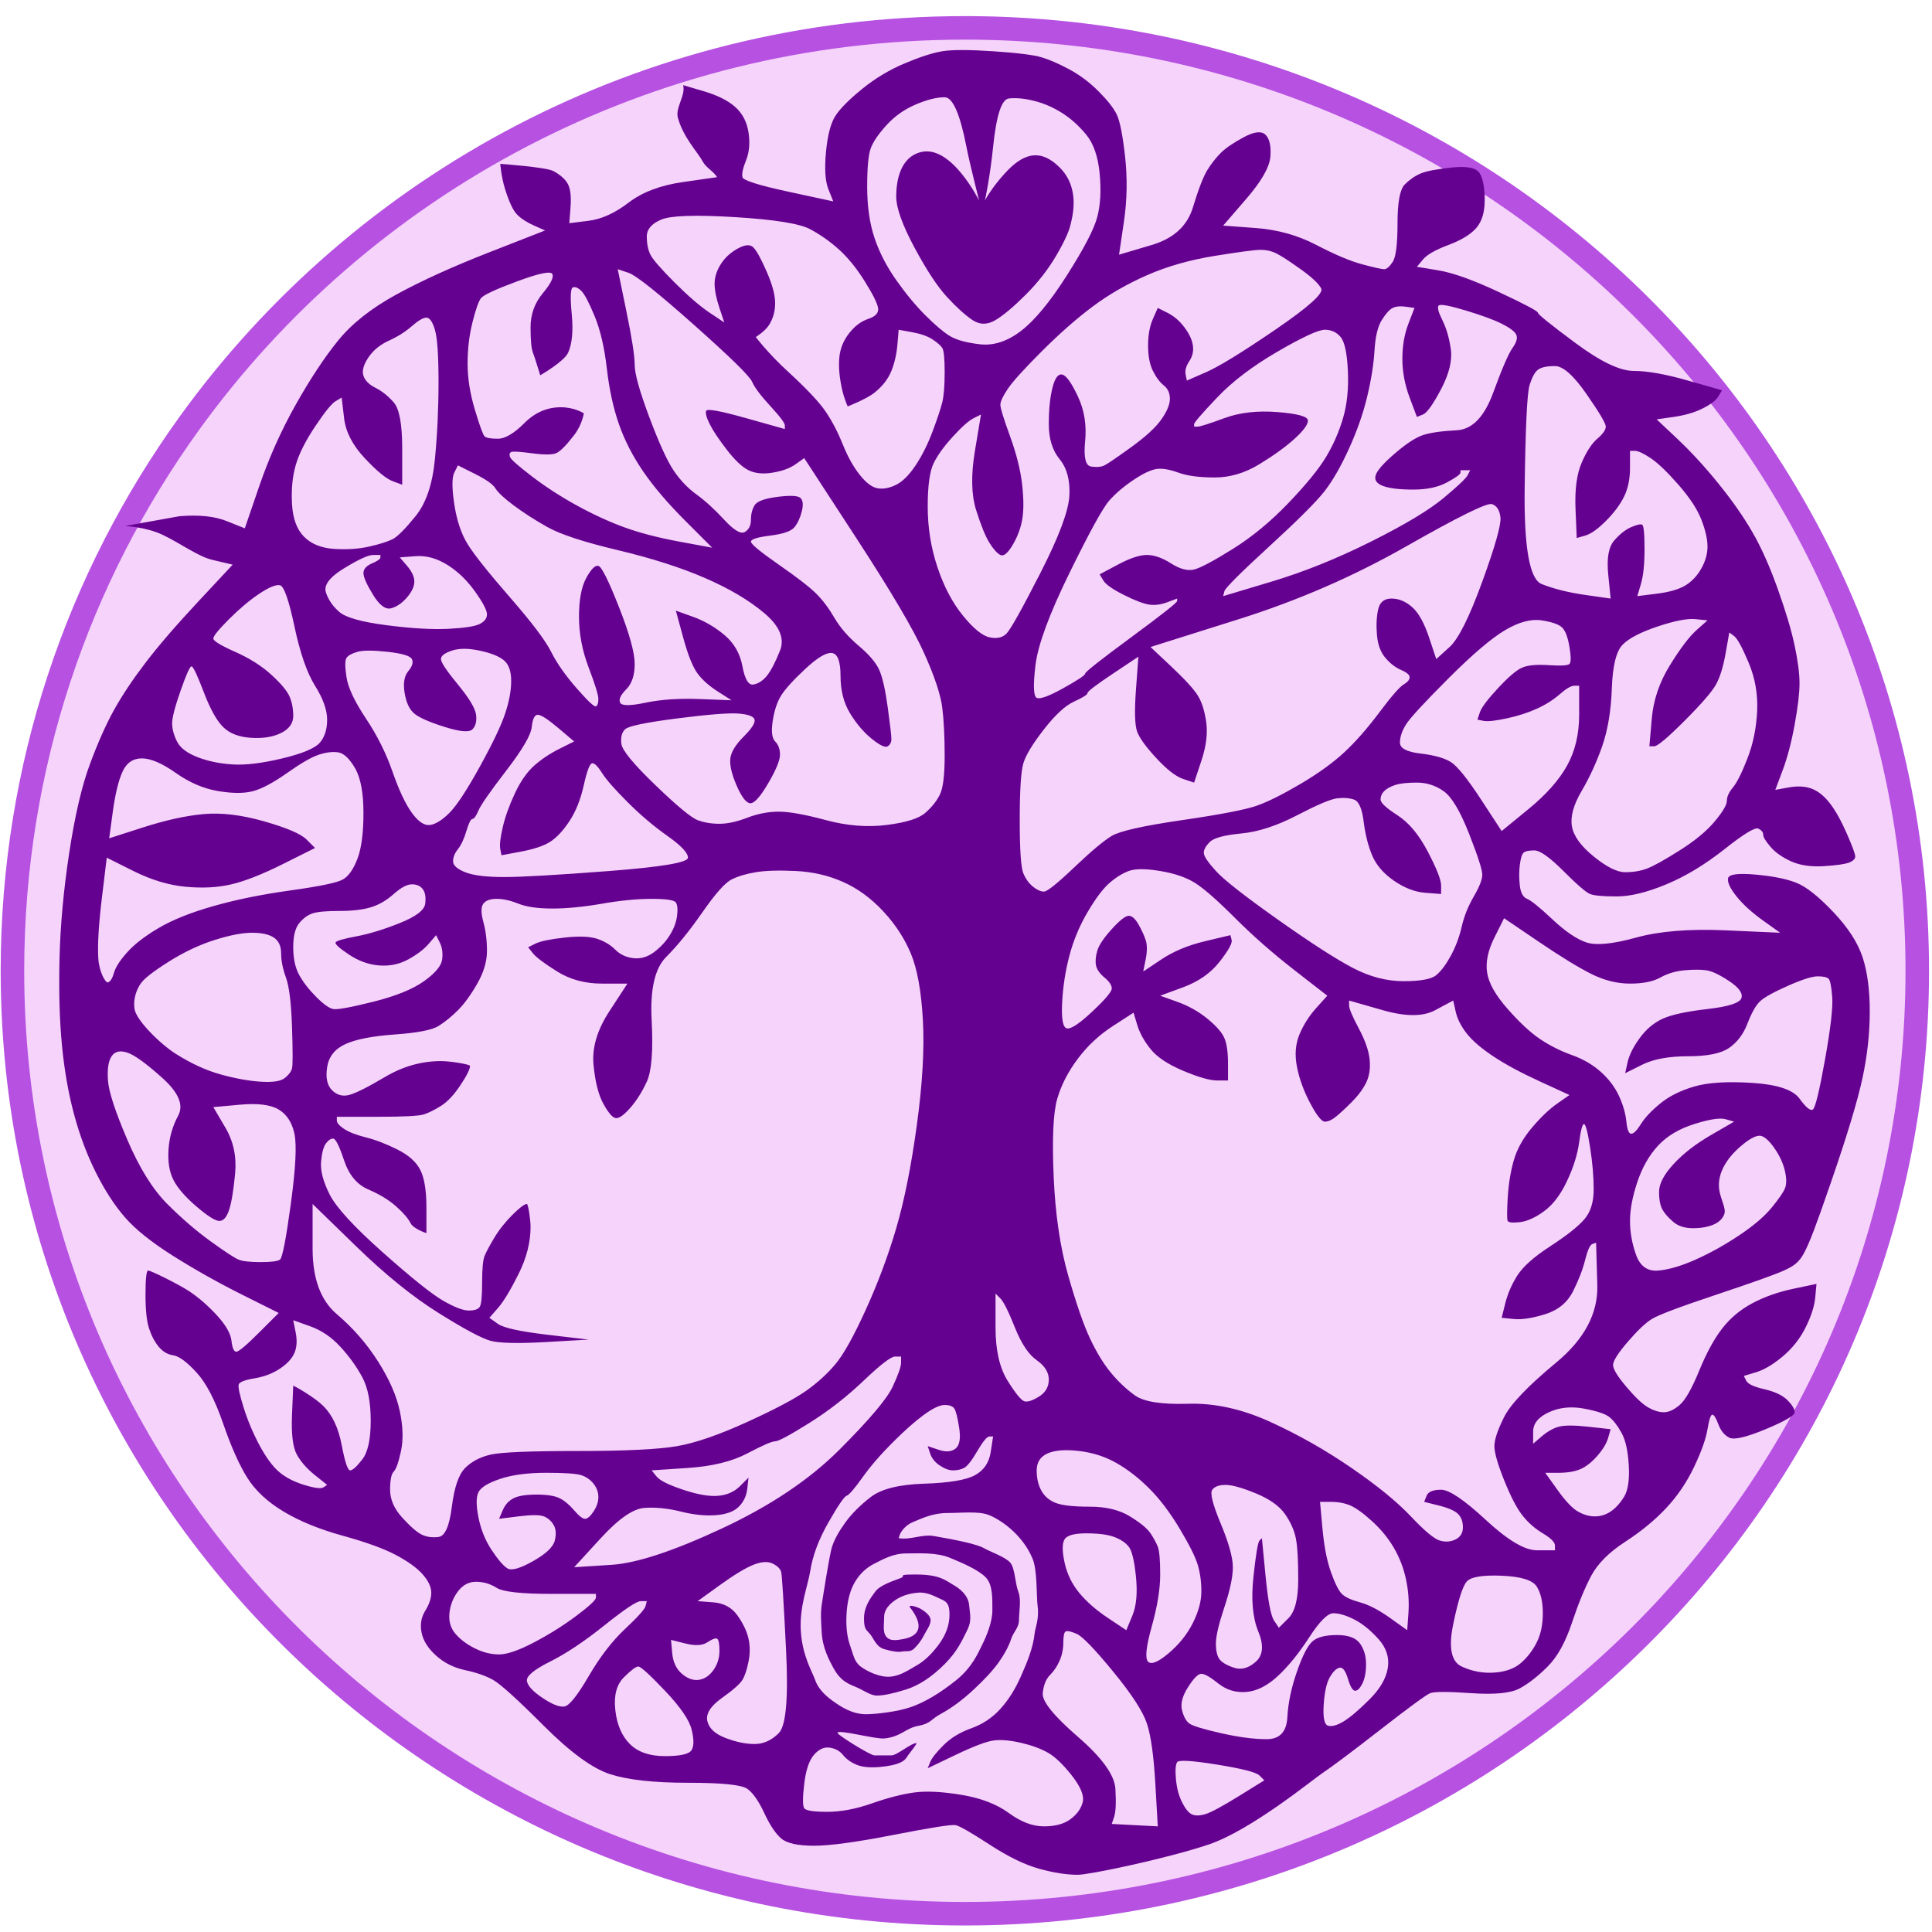 <?xml version="1.0" encoding="UTF-8" standalone="no"?>
<!DOCTYPE svg PUBLIC "-//W3C//DTD SVG 1.1//EN" "http://www.w3.org/Graphics/SVG/1.1/DTD/svg11.dtd">
<svg width="100%" height="100%" viewBox="0 0 2084 2084" version="1.1" xmlns="http://www.w3.org/2000/svg" xmlns:xlink="http://www.w3.org/1999/xlink" xml:space="preserve" xmlns:serif="http://www.serif.com/" style="fill-rule:evenodd;clip-rule:evenodd;stroke-linejoin:round;stroke-miterlimit:10;">
    <g transform="matrix(4.167,0,0,4.167,0,0)">
        <g transform="matrix(1.435,0,0,1.435,-27.262,-5.518)">
            <g id="Logo">
                <g transform="matrix(1.061,0,0,1.061,-254.136,-15.32)">
                    <path d="M289.611,90.048C318.977,49.341 367.096,22.803 421.475,22.803C510.907,22.803 583.406,94.579 583.406,183.118C583.406,271.658 510.907,343.433 421.475,343.433C332.043,343.433 259.545,271.658 259.545,183.118C259.545,148.415 270.682,116.288 289.611,90.048" style="fill:rgb(245,211,250);fill-opacity:0.99;fill-rule:nonzero;stroke:rgb(182,81,225);stroke-width:4px;"/>
                </g>
                <g transform="matrix(1.063,0,0,1.063,-255.044,-19.324)">
                    <path d="M418.11,38.302C419.48,38.302 420.713,41.11 421.809,46.727C422.357,49.535 423.954,55.837 423.954,55.837C423.954,55.837 419.228,46.245 414.026,47.616C410.214,48.619 409.891,53.234 409.891,55.152C409.891,57.069 410.919,59.946 412.973,63.782C415.028,67.617 416.878,70.426 418.521,72.207C420.165,73.987 421.604,75.289 422.836,76.111C424.069,76.933 425.371,76.933 426.741,76.111C428.11,75.289 429.823,73.85 431.878,71.796C433.932,69.741 435.645,67.549 437.015,65.22C438.385,62.891 439.206,61.111 439.48,59.878C439.754,58.645 441.194,53.773 437.631,50.22C434.068,46.667 431.118,48.152 428.324,51.215C425.967,53.799 424.936,55.835 424.936,55.835C424.936,55.835 425.782,52.069 426.33,46.727C426.878,41.384 427.768,38.645 429.001,38.508C430.234,38.371 431.672,38.508 433.316,38.919C434.96,39.33 436.535,40.015 438.042,40.973C439.549,41.932 440.919,43.165 442.152,44.672C443.385,46.179 444.138,48.371 444.412,51.247C444.686,54.124 444.549,56.59 444.001,58.645C443.453,60.7 441.741,63.987 438.864,68.508C435.987,73.028 433.384,76.179 431.056,77.96C428.727,79.741 426.398,80.494 424.069,80.22C421.741,79.946 420.028,79.467 418.932,78.782C417.836,78.097 416.467,76.933 414.823,75.289C413.179,73.645 411.535,71.659 409.891,69.33C408.247,67.001 407.014,64.604 406.192,62.138C405.371,59.672 404.96,56.795 404.96,53.508C404.96,50.22 405.165,48.028 405.576,46.932C405.987,45.836 406.877,44.535 408.247,43.028C409.617,41.521 411.261,40.357 413.179,39.535C415.097,38.713 416.741,38.302 418.11,38.302ZM382.562,58.645C389.275,59.056 393.521,59.741 395.302,60.7C397.083,61.658 398.727,62.823 400.234,64.193C401.74,65.563 403.179,67.343 404.549,69.535C405.919,71.727 406.672,73.234 406.809,74.056C406.946,74.878 406.398,75.494 405.165,75.905C403.932,76.316 402.836,77.138 401.877,78.371C400.918,79.604 400.371,80.974 400.234,82.481C400.097,83.987 400.234,85.7 400.644,87.618C401.055,89.535 401.657,90.764 401.657,90.764C401.657,90.764 404.823,89.535 406.192,88.44C407.562,87.344 408.521,86.111 409.069,84.741C409.617,83.371 409.96,81.864 410.097,80.22C410.165,79.398 410.234,78.576 410.302,77.754C411.056,77.891 411.809,78.028 412.562,78.166C414.069,78.439 415.234,78.85 416.056,79.398C416.878,79.946 417.425,80.426 417.699,80.837C417.973,81.248 418.11,82.618 418.11,84.946C418.11,87.275 417.973,88.988 417.699,90.083C417.425,91.179 416.878,92.823 416.056,95.015C415.234,97.207 414.275,99.125 413.179,100.768C412.083,102.412 410.987,103.508 409.891,104.056C408.795,104.604 407.768,104.81 406.809,104.673C405.85,104.536 404.823,103.782 403.727,102.412C402.631,101.042 401.672,99.33 400.85,97.275C400.028,95.22 399.069,93.371 397.973,91.727C396.877,90.083 394.686,87.755 391.398,84.741C388.11,81.727 386.055,78.987 386.055,78.987C386.055,78.987 387.631,78.028 388.316,76.933C389.001,75.837 389.343,74.604 389.343,73.234C389.343,71.864 388.864,70.083 387.905,67.891C386.946,65.7 386.192,64.33 385.644,63.782C385.096,63.234 384.206,63.302 382.973,63.987C381.74,64.672 380.781,65.563 380.096,66.659C379.411,67.754 379.069,68.85 379.069,69.946C379.069,71.042 379.343,72.412 379.891,74.056C380.165,74.878 380.439,75.7 380.713,76.522C379.891,75.974 379.069,75.426 378.247,74.878C376.603,73.782 374.617,72.07 372.288,69.741C369.959,67.412 368.589,65.837 368.178,65.015C367.768,64.193 367.562,63.165 367.562,61.932C367.562,60.7 368.384,59.741 370.028,59.056C371.672,58.371 375.85,58.234 382.562,58.645ZM471.741,64.193C472.7,64.193 473.59,64.398 474.412,64.809C475.234,65.22 476.604,66.111 478.522,67.48C480.44,68.85 481.604,69.946 482.015,70.768C482.426,71.59 479.823,73.919 474.207,77.754C468.59,81.59 464.686,83.987 462.494,84.946C461.398,85.426 460.303,85.905 459.207,86.385C459.138,86.042 459.07,85.7 459.001,85.357C458.864,84.672 459.07,83.919 459.618,83.097C460.166,82.275 460.371,81.385 460.234,80.426C460.097,79.467 459.618,78.439 458.796,77.344C457.974,76.248 457.015,75.426 455.919,74.878C455.371,74.604 454.823,74.33 454.275,74.056C454.001,74.672 453.727,75.289 453.453,75.905C452.905,77.138 452.631,78.645 452.631,80.426C452.631,82.207 452.905,83.645 453.453,84.741C454.001,85.837 454.618,86.659 455.302,87.207C455.987,87.755 456.33,88.508 456.33,89.467C456.33,90.426 455.85,91.59 454.892,92.96C453.933,94.33 452.22,95.905 449.754,97.686C447.289,99.467 445.782,100.494 445.234,100.768C444.686,101.042 443.933,101.111 442.974,100.974C442.015,100.837 441.672,99.399 441.946,96.659C442.22,93.919 441.809,91.385 440.713,89.056C439.617,86.727 438.727,85.494 438.042,85.357C437.357,85.22 436.809,85.974 436.398,87.618C435.987,89.261 435.782,91.316 435.782,93.782C435.782,96.248 436.398,98.234 437.631,99.741C438.864,101.248 439.412,103.303 439.275,105.905C439.138,108.508 437.494,112.892 434.343,119.056C431.193,125.221 429.275,128.645 428.59,129.33C427.905,130.015 426.946,130.221 425.713,129.947C424.48,129.673 422.973,128.44 421.193,126.248C419.412,124.056 417.973,121.316 416.878,118.029C415.782,114.741 415.234,111.316 415.234,107.755C415.234,104.193 415.576,101.727 416.261,100.357C416.946,98.988 418.042,97.481 419.549,95.837C421.056,94.193 422.22,93.166 423.042,92.755C423.453,92.549 423.864,92.344 424.275,92.138C423.932,94.193 423.59,96.248 423.247,98.303C422.562,102.412 422.631,105.768 423.453,108.371C424.275,110.974 425.028,112.823 425.713,113.919C426.398,115.015 427.015,115.7 427.563,115.974C428.11,116.248 428.795,115.7 429.617,114.33C430.439,112.96 430.987,111.522 431.261,110.015C431.535,108.508 431.535,106.522 431.261,104.056C430.987,101.59 430.302,98.851 429.206,95.837C428.11,92.823 427.563,91.042 427.563,90.494C427.563,89.946 427.973,89.056 428.795,87.823C429.617,86.59 431.535,84.467 434.549,81.453C437.563,78.439 440.439,75.905 443.179,73.85C445.919,71.796 449.001,70.015 452.426,68.508C455.85,67.001 459.686,65.905 463.933,65.22C468.179,64.535 470.782,64.193 471.741,64.193ZM351.534,68.302C351.808,68.85 351.261,69.946 349.891,71.59C348.521,73.234 347.836,75.152 347.836,77.344C347.836,79.535 347.973,80.974 348.247,81.659C348.521,82.344 349.48,85.48 349.48,85.48C349.48,85.48 353.521,83.165 354.206,81.659C354.891,80.152 355.096,77.96 354.822,75.083C354.548,72.207 354.617,70.7 355.028,70.563C355.439,70.426 355.918,70.631 356.466,71.179C357.014,71.727 357.767,73.165 358.726,75.494C359.685,77.823 360.37,80.768 360.781,84.33C361.192,87.892 361.877,91.042 362.836,93.782C363.795,96.522 365.165,99.193 366.946,101.796C368.726,104.399 371.124,107.207 374.137,110.221C375.644,111.727 377.151,113.234 378.658,114.741C376.809,114.399 374.959,114.056 373.11,113.714C369.411,113.029 366.261,112.207 363.658,111.248C361.055,110.289 358.384,109.056 355.644,107.549C352.904,106.042 350.37,104.399 348.041,102.618C345.713,100.837 344.48,99.741 344.343,99.33C344.206,98.919 344.274,98.645 344.548,98.508C344.822,98.371 345.987,98.44 348.041,98.714C350.096,98.988 351.466,98.988 352.151,98.714C352.836,98.44 353.863,97.412 355.233,95.631C356.603,93.851 356.877,91.933 356.877,91.933C356.877,91.933 355.302,90.905 352.973,90.905C350.644,90.905 348.589,91.796 346.808,93.577C345.028,95.357 343.521,96.248 342.288,96.248C341.055,96.248 340.302,96.111 340.028,95.837C339.754,95.563 339.206,94.056 338.384,91.316C337.562,88.577 337.151,85.974 337.151,83.508C337.151,81.042 337.425,78.713 337.973,76.522C338.521,74.33 339,72.96 339.411,72.412C339.822,71.864 341.877,70.905 345.576,69.535C349.274,68.165 351.261,67.754 351.534,68.302ZM362.63,67.48C363.247,67.686 363.863,67.891 364.48,68.097C365.713,68.508 369.411,71.453 375.576,76.933C381.74,82.412 385.028,85.631 385.439,86.59C385.85,87.549 386.877,88.919 388.521,90.7C390.165,92.481 390.987,93.577 390.987,93.988L390.987,94.604C388.795,93.988 386.603,93.371 384.411,92.755C380.028,91.522 377.768,91.111 377.631,91.522C377.494,91.933 377.699,92.686 378.247,93.782C378.795,94.878 379.754,96.316 381.124,98.097C382.494,99.878 383.727,101.042 384.822,101.59C385.918,102.138 387.288,102.275 388.932,102.001C390.576,101.727 391.877,101.248 392.836,100.563C393.316,100.22 393.795,99.878 394.275,99.536C397.22,104.056 400.165,108.577 403.11,113.097C409.001,122.138 412.836,128.645 414.617,132.618C416.398,136.591 417.425,139.673 417.699,141.865C417.973,144.056 418.11,146.796 418.11,150.084C418.11,153.372 417.836,155.563 417.288,156.659C416.741,157.755 415.919,158.783 414.823,159.741C413.727,160.7 411.535,161.385 408.247,161.796C404.96,162.207 401.535,161.933 397.973,160.974C394.412,160.015 391.74,159.536 389.959,159.536C388.179,159.536 386.398,159.878 384.617,160.563C382.836,161.248 381.261,161.591 379.891,161.591C378.521,161.591 377.288,161.385 376.192,160.974C375.096,160.563 372.699,158.577 369,155.015C365.302,151.454 363.384,149.125 363.247,148.029C363.11,146.933 363.315,146.111 363.863,145.563C364.411,145.015 367.357,144.399 372.699,143.714C378.042,143.029 381.535,142.755 383.179,142.892C384.822,143.029 385.713,143.371 385.85,143.919C385.987,144.467 385.37,145.426 384.001,146.796C382.631,148.166 381.877,149.399 381.74,150.495C381.603,151.591 381.946,153.098 382.768,155.015C383.59,156.933 384.343,157.961 385.028,158.098C385.713,158.235 386.74,157.139 388.11,154.81C389.48,152.481 390.165,150.837 390.165,149.878C390.165,148.919 389.891,148.166 389.343,147.618C388.795,147.07 388.658,145.906 388.932,144.125C389.206,142.344 389.685,140.906 390.37,139.81C391.055,138.714 392.425,137.207 394.48,135.289C396.535,133.371 398.042,132.481 399.001,132.618C399.96,132.755 400.439,134.056 400.439,136.522C400.439,138.988 400.987,141.111 402.083,142.892C403.179,144.673 404.412,146.111 405.782,147.207C407.151,148.303 408.042,148.714 408.453,148.44C408.864,148.166 409.069,147.755 409.069,147.207C409.069,146.659 408.864,144.878 408.453,141.865C408.042,138.851 407.562,136.728 407.014,135.495C406.466,134.262 405.302,132.892 403.521,131.385C401.74,129.878 400.371,128.303 399.412,126.659C398.453,125.015 397.425,123.645 396.329,122.549C395.233,121.453 393.11,119.81 389.959,117.618C386.809,115.426 385.233,114.125 385.233,113.714C385.233,113.303 386.329,112.96 388.521,112.686C390.713,112.412 392.083,111.933 392.631,111.248C393.179,110.563 393.59,109.673 393.864,108.577C394.138,107.481 394.069,106.727 393.658,106.316C393.247,105.905 391.946,105.837 389.754,106.111C387.562,106.385 386.261,106.864 385.85,107.549C385.439,108.234 385.233,109.056 385.233,110.015C385.233,110.974 384.891,111.659 384.206,112.07C383.521,112.481 382.357,111.796 380.713,110.015C379.069,108.234 377.494,106.796 375.987,105.7C374.48,104.604 373.179,103.234 372.083,101.59C370.987,99.947 369.617,96.933 367.973,92.549C366.329,88.165 365.507,85.22 365.507,83.713C365.507,82.207 365.028,79.124 364.069,74.467C363.589,72.138 363.11,69.809 362.63,67.48ZM506.467,74.467C509.207,75.289 511.262,76.042 512.632,76.727C514.002,77.412 514.824,78.028 515.097,78.576C515.371,79.124 515.166,79.878 514.481,80.837C513.796,81.796 512.7,84.33 511.193,88.44C509.686,92.549 507.632,94.672 505.029,94.809C502.426,94.946 500.508,95.22 499.275,95.631C498.043,96.042 496.467,97.07 494.549,98.714C492.632,100.357 491.536,101.59 491.262,102.412C490.988,103.234 491.399,103.851 492.495,104.262C493.59,104.673 495.303,104.878 497.632,104.878C499.96,104.878 501.878,104.467 503.385,103.645C504.892,102.823 505.645,102.275 505.645,102.001L505.645,101.59L507.289,101.59C507.152,101.864 507.015,102.138 506.878,102.412C506.604,102.96 505.234,104.262 502.769,106.316C500.303,108.371 496.193,110.837 490.44,113.714C484.686,116.59 479.07,118.851 473.59,120.495C470.851,121.316 468.111,122.138 465.371,122.96C465.44,122.686 465.508,122.412 465.577,122.138C465.714,121.59 468.248,119.056 473.179,114.536C478.111,110.015 481.262,106.864 482.631,105.083C484.001,103.303 485.371,100.905 486.741,97.892C488.111,94.878 489.138,91.933 489.823,89.056C490.508,86.179 490.919,83.577 491.056,81.248C491.193,78.919 491.604,77.207 492.289,76.111C492.974,75.015 493.59,74.33 494.138,74.056C494.686,73.782 495.44,73.713 496.399,73.85C496.878,73.919 497.358,73.987 497.837,74.056C497.495,74.946 497.152,75.837 496.81,76.727C496.125,78.508 495.782,80.494 495.782,82.686C495.782,84.878 496.193,87.07 497.015,89.261C497.426,90.357 497.837,91.453 498.248,92.549C498.591,92.412 498.933,92.275 499.275,92.138C499.96,91.864 500.988,90.426 502.358,87.823C503.728,85.22 504.275,82.96 504.002,81.042C503.728,79.124 503.248,77.481 502.563,76.111C501.878,74.741 501.673,73.919 501.947,73.645C502.221,73.371 503.728,73.645 506.467,74.467ZM330.164,75.7C330.712,75.7 331.192,76.385 331.603,77.754C332.014,79.124 332.219,82.07 332.219,86.59C332.219,91.111 332.014,95.494 331.603,99.741C331.192,103.988 330.096,107.207 328.315,109.399C326.534,111.59 325.233,112.892 324.411,113.303C323.589,113.714 322.288,114.125 320.507,114.536C318.726,114.947 316.74,115.084 314.548,114.947C312.356,114.81 310.644,114.125 309.411,112.892C308.178,111.659 307.493,109.81 307.356,107.344C307.219,104.878 307.425,102.686 307.972,100.768C308.52,98.851 309.616,96.659 311.26,94.193C312.904,91.727 314.068,90.289 314.753,89.878C315.096,89.672 315.438,89.467 315.781,89.261C315.918,90.426 316.055,91.59 316.192,92.755C316.466,95.083 317.63,97.344 319.685,99.536C321.74,101.727 323.315,103.029 324.411,103.44C324.959,103.645 325.507,103.851 326.055,104.056L326.055,97.892C326.055,93.782 325.575,91.179 324.616,90.083C323.658,88.988 322.63,88.165 321.534,87.618C320.438,87.07 319.753,86.385 319.479,85.563C319.205,84.741 319.479,83.713 320.301,82.481C321.123,81.248 322.288,80.289 323.795,79.604C325.301,78.919 326.603,78.097 327.699,77.138C328.795,76.179 329.617,75.7 330.164,75.7ZM482.631,77.754C483.727,77.754 484.618,78.166 485.303,78.987C485.988,79.809 486.399,81.727 486.536,84.741C486.673,87.755 486.399,90.426 485.714,92.755C485.029,95.083 484.07,97.275 482.837,99.33C481.604,101.385 479.481,103.988 476.467,107.138C473.453,110.289 470.303,112.892 467.015,114.947C463.727,117.001 461.535,118.166 460.44,118.44C459.344,118.714 458.042,118.371 456.535,117.412C455.029,116.453 453.659,115.974 452.426,115.974C451.193,115.974 449.549,116.522 447.494,117.618C446.467,118.166 445.439,118.714 444.412,119.262C444.617,119.604 444.823,119.947 445.028,120.289C445.439,120.974 446.604,121.796 448.522,122.755C450.439,123.714 451.878,124.262 452.837,124.399C453.796,124.536 454.823,124.399 455.919,123.988C456.467,123.782 457.015,123.577 457.563,123.371L457.563,123.782C457.563,124.056 454.96,126.111 449.754,129.947C444.549,133.782 441.946,135.837 441.946,136.111C441.946,136.385 440.713,137.207 438.248,138.577C435.782,139.947 434.275,140.495 433.727,140.221C433.179,139.947 433.111,138.097 433.521,134.673C433.932,131.248 435.85,126.043 439.275,119.056C442.7,112.07 444.96,107.96 446.056,106.727C447.152,105.494 448.522,104.33 450.165,103.234C451.809,102.138 453.111,101.522 454.07,101.385C455.029,101.248 456.261,101.453 457.768,102.001C459.275,102.549 461.33,102.823 463.933,102.823C466.535,102.823 469.07,102.07 471.535,100.563C474.001,99.056 475.988,97.618 477.494,96.248C479.001,94.878 479.755,93.851 479.755,93.166C479.755,92.481 478.042,92.001 474.618,91.727C471.193,91.453 468.179,91.796 465.577,92.755C462.974,93.714 461.467,94.193 461.056,94.193L460.44,94.193L460.44,93.782C460.44,93.508 461.741,92.001 464.344,89.261C466.946,86.522 470.371,83.919 474.618,81.453C478.864,78.987 481.536,77.754 482.631,77.754ZM521.673,83.919C523.043,83.919 524.824,85.494 527.015,88.645C529.207,91.796 530.303,93.645 530.303,94.193C530.303,94.741 529.824,95.426 528.865,96.248C527.906,97.07 527.015,98.44 526.193,100.357C525.372,102.275 525.029,104.878 525.166,108.166C525.235,109.81 525.303,111.453 525.372,113.097C525.851,112.96 526.33,112.823 526.81,112.686C527.769,112.412 528.933,111.59 530.303,110.221C531.673,108.851 532.7,107.481 533.385,106.111C534.07,104.741 534.413,103.097 534.413,101.179L534.413,98.303L535.235,98.303C535.783,98.303 536.673,98.714 537.906,99.536C539.139,100.357 540.714,101.864 542.632,104.056C544.55,106.248 545.851,108.234 546.536,110.015C547.221,111.796 547.564,113.303 547.564,114.536C547.564,115.769 547.221,117.001 546.536,118.234C545.851,119.467 544.961,120.426 543.865,121.111C542.769,121.796 541.125,122.275 538.933,122.549C537.837,122.686 536.742,122.823 535.646,122.96C535.851,122.275 536.057,121.59 536.262,120.906C536.673,119.536 536.878,117.549 536.878,114.947C536.878,112.344 536.742,110.974 536.468,110.837C536.194,110.7 535.577,110.837 534.618,111.248C533.659,111.659 532.7,112.412 531.741,113.508C530.783,114.604 530.44,116.522 530.714,119.262C530.851,120.632 530.988,122.001 531.125,123.371C529.687,123.166 528.248,122.96 526.81,122.755C523.933,122.344 521.467,121.727 519.413,120.906C517.358,120.084 516.399,114.604 516.536,104.467C516.673,94.33 516.947,88.577 517.358,87.207C517.769,85.837 518.248,84.946 518.796,84.535C519.344,84.124 520.303,83.919 521.673,83.919ZM335.507,100.768C336.466,101.248 337.425,101.727 338.384,102.207C340.302,103.166 341.466,103.988 341.877,104.673C342.288,105.357 343.315,106.316 344.959,107.549C346.603,108.782 348.521,110.015 350.713,111.248C352.904,112.481 356.877,113.782 362.63,115.152C368.384,116.522 373.315,118.097 377.425,119.878C381.535,121.659 384.891,123.645 387.494,125.837C390.096,128.029 390.987,130.152 390.165,132.207C389.343,134.262 388.59,135.7 387.905,136.522C387.22,137.344 386.466,137.823 385.644,137.96C384.822,138.097 384.206,137.07 383.795,134.878C383.384,132.686 382.357,130.906 380.713,129.536C379.069,128.166 377.288,127.138 375.37,126.454C374.411,126.111 373.452,125.769 372.494,125.426C372.905,126.933 373.315,128.44 373.726,129.947C374.548,132.96 375.37,135.015 376.192,136.111C377.014,137.207 378.179,138.234 379.685,139.193C380.439,139.673 381.192,140.152 381.946,140.632C380.165,140.563 378.384,140.495 376.603,140.426C373.042,140.289 369.959,140.495 367.357,141.043C364.754,141.591 363.315,141.591 363.041,141.043C362.767,140.495 363.11,139.741 364.069,138.782C365.028,137.823 365.507,136.385 365.507,134.467C365.507,132.549 364.617,129.33 362.836,124.81C361.055,120.289 359.891,117.96 359.343,117.823C358.795,117.686 358.11,118.371 357.288,119.878C356.466,121.385 356.055,123.577 356.055,126.454C356.055,129.33 356.603,132.207 357.699,135.084C358.795,137.96 359.343,139.741 359.343,140.426C359.343,141.111 359.206,141.522 358.932,141.659C358.658,141.796 357.562,140.769 355.644,138.577C353.726,136.385 352.288,134.33 351.329,132.412C350.37,130.495 348.041,127.412 344.343,123.166C340.644,118.919 338.247,115.905 337.151,114.125C336.055,112.344 335.301,110.084 334.891,107.344C334.48,104.604 334.48,102.823 334.891,102.001C335.096,101.59 335.301,101.179 335.507,100.768ZM510.988,107.344C511.81,107.618 512.289,108.371 512.426,109.604C512.563,110.837 511.536,114.467 509.344,120.495C507.152,126.522 505.303,130.221 503.796,131.591C503.043,132.275 502.289,132.96 501.536,133.645C501.125,132.412 500.714,131.18 500.303,129.947C499.481,127.481 498.522,125.769 497.426,124.81C496.33,123.851 495.166,123.371 493.933,123.371C492.7,123.371 491.947,123.988 491.673,125.221C491.399,126.454 491.33,127.892 491.467,129.536C491.604,131.18 492.084,132.481 492.906,133.44C493.727,134.399 494.618,135.084 495.577,135.495C496.536,135.906 497.015,136.317 497.015,136.728C497.015,137.139 496.673,137.55 495.988,137.96C495.303,138.371 493.933,139.947 491.878,142.687C489.823,145.426 487.837,147.687 485.919,149.467C484.001,151.248 481.536,153.029 478.522,154.81C475.508,156.591 473.042,157.824 471.125,158.509C469.207,159.194 464.96,160.015 458.385,160.974C451.809,161.933 447.837,162.824 446.467,163.646C445.097,164.468 442.974,166.248 440.097,168.988C437.22,171.728 435.508,173.098 434.96,173.098C434.412,173.098 433.795,172.824 433.111,172.276C432.426,171.728 431.878,170.974 431.467,170.016C431.056,169.057 430.85,166.043 430.85,160.974C430.85,155.906 431.056,152.687 431.467,151.317C431.878,149.947 433.042,148.029 434.96,145.563C436.878,143.097 438.59,141.522 440.097,140.837C441.604,140.152 442.357,139.673 442.357,139.399C442.357,139.125 443.796,138.029 446.672,136.111C448.111,135.152 449.549,134.193 450.987,133.234C450.85,135.084 450.713,136.933 450.576,138.782C450.302,142.481 450.371,144.878 450.782,145.974C451.193,147.07 452.289,148.577 454.07,150.495C455.85,152.413 457.357,153.577 458.59,153.988C459.207,154.193 459.823,154.399 460.44,154.604C460.85,153.372 461.261,152.139 461.672,150.906C462.494,148.44 462.768,146.248 462.494,144.33C462.22,142.413 461.741,140.906 461.056,139.81C460.371,138.714 458.864,137.07 456.535,134.878C455.371,133.782 454.207,132.686 453.042,131.591C458.042,130.015 463.042,128.44 468.042,126.864C478.042,123.714 487.495,119.604 496.399,114.536C505.303,109.467 510.166,107.07 510.988,107.344ZM321.123,115.974L322.356,115.974L322.356,116.385C322.356,116.659 321.877,117.001 320.918,117.412C319.959,117.823 319.479,118.371 319.479,119.056C319.479,119.741 320.027,120.974 321.123,122.755C322.219,124.536 323.247,125.289 324.206,125.015C325.164,124.741 326.055,124.125 326.877,123.166C327.699,122.207 328.11,121.316 328.11,120.495C328.11,119.673 327.699,118.782 326.877,117.823C326.466,117.344 326.055,116.864 325.644,116.385C326.534,116.316 327.425,116.248 328.315,116.179C330.096,116.042 331.877,116.522 333.658,117.618C335.438,118.714 337.014,120.221 338.384,122.138C339.754,124.056 340.439,125.358 340.439,126.043C340.439,126.727 340.028,127.275 339.206,127.686C338.384,128.097 336.603,128.371 333.863,128.508C331.123,128.645 327.63,128.44 323.384,127.892C319.137,127.344 316.466,126.591 315.37,125.632C314.274,124.673 313.52,123.577 313.11,122.344C312.699,121.111 313.726,119.741 316.192,118.234C318.658,116.727 320.301,115.974 321.123,115.974ZM305.301,121.111C305.986,121.248 306.808,123.577 307.767,128.097C308.726,132.618 309.89,135.974 311.26,138.166C312.63,140.358 313.315,142.276 313.315,143.919C313.315,145.563 312.904,146.865 312.082,147.824C311.26,148.782 309.137,149.673 305.712,150.495C302.288,151.317 299.479,151.659 297.287,151.522C295.096,151.385 293.109,150.974 291.329,150.289C289.548,149.604 288.383,148.714 287.835,147.618C287.287,146.522 287.013,145.495 287.013,144.536C287.013,143.577 287.493,141.728 288.452,138.988C289.411,136.248 290.027,134.878 290.301,134.878C290.575,134.878 291.26,136.317 292.356,139.193C293.452,142.07 294.548,144.056 295.644,145.152C296.74,146.248 298.315,146.865 300.37,147.002C302.424,147.139 304.137,146.865 305.507,146.18C306.877,145.495 307.562,144.536 307.562,143.303C307.562,142.07 307.356,140.974 306.945,140.015C306.534,139.056 305.507,137.823 303.863,136.317C302.219,134.81 300.164,133.508 297.698,132.412C295.233,131.317 294,130.563 294,130.152C294,129.741 294.89,128.645 296.671,126.864C298.452,125.084 300.164,123.645 301.808,122.549C303.452,121.453 304.616,120.974 305.301,121.111ZM519.413,127.07C521.193,127.344 522.358,127.755 522.906,128.303C523.454,128.851 523.865,129.947 524.139,131.591C524.413,133.234 524.413,134.193 524.139,134.467C523.865,134.741 522.7,134.81 520.645,134.673C518.591,134.536 517.084,134.673 516.125,135.084C515.166,135.495 513.796,136.659 512.015,138.577C510.234,140.495 509.207,141.865 508.933,142.687C508.796,143.097 508.659,143.508 508.522,143.919C508.865,143.988 509.207,144.056 509.549,144.125C510.234,144.262 511.536,144.125 513.454,143.714C515.371,143.303 517.084,142.755 518.591,142.07C520.098,141.385 521.399,140.563 522.495,139.604C523.591,138.645 524.413,138.166 524.961,138.166L525.783,138.166L525.783,143.097C525.783,146.385 525.098,149.262 523.728,151.728C522.358,154.193 520.166,156.659 517.152,159.125C515.645,160.358 514.139,161.591 512.632,162.824C511.467,161.043 510.303,159.262 509.139,157.481C506.81,153.92 505.097,151.796 504.002,151.111C502.906,150.426 501.193,149.947 498.864,149.673C496.536,149.399 495.371,148.782 495.371,147.824C495.371,146.865 495.714,145.837 496.399,144.741C497.084,143.645 499.481,141.043 503.591,136.933C507.7,132.823 510.919,130.084 513.248,128.714C515.577,127.344 517.632,126.796 519.413,127.07ZM545.509,126.864C546.194,126.933 546.879,127.001 547.564,127.07C546.947,127.618 546.331,128.166 545.714,128.714C544.481,129.81 542.974,131.796 541.194,134.673C539.413,137.55 538.385,140.563 538.111,143.714C537.974,145.289 537.837,146.865 537.7,148.44L538.522,148.44C539.07,148.44 540.783,147.002 543.659,144.125C546.536,141.248 548.317,139.193 549.002,137.96C549.687,136.728 550.235,134.947 550.646,132.618C550.851,131.454 551.057,130.289 551.262,129.125C551.536,129.33 551.81,129.536 552.084,129.741C552.632,130.152 553.454,131.659 554.55,134.262C555.646,136.865 556.125,139.604 555.988,142.481C555.851,145.358 555.303,148.029 554.344,150.495C553.385,152.961 552.564,154.604 551.879,155.426C551.194,156.248 550.851,157.002 550.851,157.687C550.851,158.372 550.166,159.536 548.796,161.18C547.427,162.824 545.44,164.468 542.837,166.111C540.235,167.755 538.385,168.783 537.289,169.194C536.194,169.605 534.961,169.81 533.591,169.81C532.221,169.81 530.44,168.92 528.248,167.139C526.056,165.358 524.824,163.646 524.55,162.002C524.276,160.358 524.824,158.372 526.193,156.043C527.563,153.714 528.728,151.18 529.687,148.44C530.646,145.7 531.194,142.413 531.331,138.577C531.467,134.741 532.084,132.275 533.18,131.18C534.276,130.084 536.262,129.056 539.139,128.097C542.016,127.138 544.139,126.727 545.509,126.864ZM339.206,132.207C341.123,132.618 342.493,133.166 343.315,133.851C344.137,134.536 344.548,135.7 344.548,137.344C344.548,138.988 344.206,140.837 343.521,142.892C342.836,144.947 341.397,147.961 339.206,151.933C337.014,155.906 335.301,158.509 334.069,159.741C332.836,160.974 331.74,161.659 330.781,161.796C329.822,161.933 328.795,161.248 327.699,159.741C326.603,158.235 325.507,155.906 324.411,152.755C323.315,149.604 321.808,146.591 319.89,143.714C317.973,140.837 316.877,138.508 316.603,136.728C316.329,134.947 316.329,133.851 316.603,133.44C316.877,133.029 317.493,132.686 318.452,132.412C319.411,132.139 321.123,132.139 323.589,132.412C326.055,132.686 327.425,133.097 327.699,133.645C327.973,134.193 327.767,134.878 327.082,135.7C326.397,136.522 326.192,137.755 326.466,139.399C326.74,141.043 327.288,142.207 328.11,142.892C328.932,143.577 330.644,144.33 333.247,145.152C335.849,145.974 337.425,146.111 337.973,145.563C338.521,145.015 338.726,144.193 338.589,143.097C338.452,142.002 337.425,140.289 335.507,137.96C333.589,135.632 332.63,134.193 332.63,133.645C332.63,133.097 333.247,132.618 334.48,132.207C335.712,131.796 337.288,131.796 339.206,132.207ZM349.069,143.097C349.617,143.097 350.781,143.851 352.562,145.358C353.452,146.111 354.343,146.865 355.233,147.618C354.411,148.029 353.589,148.44 352.767,148.851C351.124,149.673 349.685,150.632 348.452,151.728C347.219,152.824 346.123,154.399 345.165,156.454C344.206,158.509 343.521,160.426 343.11,162.207C342.699,163.988 342.562,165.221 342.699,165.906C342.767,166.248 342.836,166.591 342.904,166.933C344,166.728 345.096,166.522 346.192,166.317C348.384,165.906 350.028,165.358 351.124,164.673C352.219,163.988 353.315,162.824 354.411,161.18C355.507,159.536 356.329,157.481 356.877,155.015C357.425,152.55 357.904,151.317 358.315,151.317C358.726,151.317 359.274,151.865 359.959,152.961C360.644,154.056 362.083,155.7 364.274,157.892C366.466,160.084 368.726,162.002 371.055,163.646C373.384,165.289 374.548,166.522 374.548,167.344C374.548,168.166 370.096,168.92 361.192,169.605C352.288,170.29 346.329,170.632 343.315,170.632C340.302,170.632 338.11,170.358 336.74,169.81C335.37,169.262 334.685,168.646 334.685,167.961C334.685,167.276 334.959,166.591 335.507,165.906C336.055,165.221 336.534,164.194 336.945,162.824C337.356,161.454 337.699,160.769 337.973,160.769C338.247,160.769 338.589,160.289 339,159.331C339.411,158.372 340.986,156.111 343.726,152.55C346.466,148.988 347.904,146.522 348.041,145.152C348.178,143.782 348.521,143.097 349.069,143.097ZM315.164,149.467C316.123,149.604 317.082,150.495 318.041,152.139C319,153.783 319.479,156.317 319.479,159.741C319.479,163.166 319.137,165.769 318.452,167.55C317.767,169.331 316.945,170.495 315.986,171.043C315.027,171.591 312.082,172.207 307.151,172.892C302.219,173.577 297.835,174.468 294,175.564C290.164,176.659 287.082,177.892 284.753,179.262C282.424,180.632 280.643,182.002 279.411,183.372C278.178,184.742 277.424,185.906 277.15,186.865C276.876,187.824 276.534,188.372 276.123,188.509C275.712,188.646 274.616,186.728 274.479,184.399C274.342,182.07 274.548,178.646 275.096,174.125C275.369,171.865 275.643,169.605 275.917,167.344C277.424,168.098 278.931,168.851 280.438,169.605C283.452,171.111 286.397,172.002 289.274,172.276C292.15,172.55 294.753,172.413 297.082,171.865C299.411,171.317 302.356,170.153 305.918,168.372C307.699,167.481 309.479,166.591 311.26,165.7C310.781,165.221 310.301,164.742 309.822,164.262C308.863,163.303 306.466,162.276 302.63,161.18C298.794,160.084 295.37,159.673 292.356,159.947C289.342,160.221 285.918,160.974 282.082,162.207C280.164,162.824 278.246,163.44 276.328,164.057C276.534,162.55 276.739,161.043 276.945,159.536C277.356,156.522 277.904,154.262 278.589,152.755C279.274,151.248 280.37,150.495 281.876,150.495C283.383,150.495 285.301,151.317 287.63,152.961C289.959,154.604 292.356,155.632 294.822,156.043C297.287,156.454 299.274,156.454 300.781,156.043C302.288,155.632 304.205,154.604 306.534,152.961C308.863,151.317 310.644,150.289 311.877,149.878C313.11,149.467 314.205,149.33 315.164,149.467ZM498.248,154.604C499.892,154.604 501.399,155.084 502.769,156.043C504.138,157.002 505.577,159.399 507.084,163.235C508.591,167.07 509.344,169.399 509.344,170.221C509.344,171.043 508.865,172.276 507.906,173.92C506.947,175.564 506.262,177.276 505.851,179.057C505.44,180.838 504.823,182.481 504.002,183.988C503.18,185.495 502.358,186.591 501.536,187.276C500.714,187.961 498.864,188.303 495.988,188.303C493.111,188.303 490.234,187.55 487.358,186.043C484.481,184.536 480.234,181.796 474.618,177.824C469.001,173.851 465.508,171.111 464.138,169.605C462.768,168.098 462.083,167.07 462.083,166.522C462.083,165.974 462.426,165.358 463.111,164.673C463.796,163.988 465.577,163.509 468.453,163.235C471.33,162.961 474.481,161.933 477.905,160.152C481.33,158.372 483.59,157.413 484.686,157.276C485.782,157.139 486.741,157.207 487.563,157.481C488.385,157.755 488.933,158.988 489.207,161.18C489.481,163.372 489.96,165.289 490.645,166.933C491.33,168.577 492.563,170.016 494.344,171.248C496.125,172.481 497.906,173.166 499.686,173.303C500.577,173.372 501.467,173.44 502.358,173.509L502.358,172.07C502.358,171.111 501.604,169.194 500.097,166.317C498.591,163.44 496.878,161.385 494.96,160.152C493.043,158.92 492.084,158.029 492.084,157.481C492.084,156.933 492.289,156.454 492.7,156.043C493.111,155.632 493.727,155.289 494.549,155.015C495.371,154.741 496.604,154.604 498.248,154.604ZM454.686,169.605C457.152,170.016 459.138,170.7 460.645,171.659C462.152,172.618 464.412,174.605 467.426,177.618C470.44,180.632 473.796,183.577 477.494,186.454C479.344,187.892 481.193,189.331 483.042,190.769C482.426,191.454 481.81,192.139 481.193,192.824C479.96,194.194 479.001,195.701 478.316,197.345C477.631,198.988 477.494,200.838 477.905,202.893C478.316,204.947 479.07,207.002 480.166,209.057C481.262,211.112 482.084,212.139 482.631,212.139C483.179,212.139 483.796,211.865 484.481,211.317C485.166,210.769 486.056,209.947 487.152,208.851C488.248,207.756 489.07,206.66 489.618,205.564C490.166,204.468 490.371,203.166 490.234,201.66C490.097,200.153 489.481,198.372 488.385,196.317C487.289,194.262 486.741,192.961 486.741,192.413L486.741,191.591C488.659,192.139 490.577,192.687 492.495,193.235C496.33,194.331 499.275,194.331 501.33,193.235C502.358,192.687 503.385,192.139 504.412,191.591C504.549,192.207 504.686,192.824 504.823,193.44C505.097,194.673 505.714,195.906 506.673,197.139C507.632,198.372 509.139,199.673 511.193,201.043C513.248,202.413 515.919,203.851 519.207,205.358C520.851,206.112 522.495,206.865 524.139,207.619C523.454,208.098 522.769,208.577 522.084,209.057C520.714,210.016 519.276,211.386 517.769,213.167C516.262,214.947 515.234,216.797 514.687,218.715C514.139,220.632 513.796,222.756 513.659,225.084C513.522,227.413 513.522,228.715 513.659,228.989C513.796,229.263 514.481,229.331 515.714,229.194C516.947,229.057 518.317,228.441 519.824,227.345C521.33,226.249 522.632,224.537 523.728,222.208C524.824,219.879 525.509,217.687 525.783,215.632C526.056,213.578 526.33,212.55 526.604,212.55C526.878,212.55 527.221,213.852 527.632,216.454C528.043,219.057 528.248,221.454 528.248,223.646C528.248,225.838 527.7,227.55 526.604,228.783C525.509,230.016 523.591,231.523 520.851,233.304C518.111,235.085 516.262,236.728 515.303,238.235C514.344,239.742 513.659,241.317 513.248,242.961C513.043,243.783 512.837,244.605 512.632,245.427C513.317,245.496 514.002,245.564 514.687,245.633C516.056,245.77 517.837,245.496 520.029,244.811C522.221,244.126 523.796,242.824 524.755,240.907C525.714,238.989 526.399,237.208 526.81,235.564C527.221,233.92 527.632,233.03 528.043,232.893C528.248,232.824 528.454,232.756 528.659,232.687C528.728,235.085 528.796,237.482 528.865,239.879C529.002,244.674 526.673,249.057 521.878,253.03C517.084,257.003 514.139,260.085 513.043,262.277C511.947,264.468 511.399,266.112 511.399,267.208C511.399,268.304 511.947,270.222 513.043,272.962C514.139,275.701 515.166,277.688 516.125,278.921C517.084,280.153 518.248,281.181 519.618,282.003C520.988,282.825 521.673,283.51 521.673,284.058L521.673,284.879L518.591,284.879C516.536,284.879 513.659,283.167 509.96,279.742C506.262,276.318 503.728,274.605 502.358,274.605C500.988,274.605 500.166,274.948 499.892,275.633C499.755,275.975 499.618,276.318 499.481,276.66C500.303,276.866 501.125,277.071 501.947,277.277C503.591,277.688 504.686,278.167 505.234,278.715C505.782,279.263 506.056,280.016 506.056,280.975C506.056,281.934 505.645,282.619 504.823,283.03C504.002,283.441 503.111,283.51 502.152,283.236C501.193,282.962 499.549,281.592 497.221,279.126C494.892,276.66 491.536,273.92 487.152,270.907C482.768,267.893 478.179,265.29 473.385,263.098C468.59,260.907 463.933,259.879 459.412,260.016C454.892,260.153 451.878,259.674 450.371,258.578C448.864,257.482 447.494,256.181 446.261,254.674C445.028,253.167 443.864,251.249 442.768,248.92C441.672,246.592 440.439,243.03 439.069,238.235C437.7,233.441 436.878,227.824 436.604,221.386C436.33,214.947 436.535,210.564 437.22,208.235C437.905,205.906 439.069,203.646 440.713,201.454C442.357,199.262 444.343,197.413 446.672,195.906C447.837,195.153 449.001,194.399 450.165,193.646C450.371,194.331 450.576,195.016 450.782,195.701C451.193,197.071 451.946,198.44 453.042,199.81C454.138,201.18 455.987,202.413 458.59,203.509C461.193,204.605 463.111,205.153 464.344,205.153L466.193,205.153L466.193,202.276C466.193,200.358 465.987,198.92 465.577,197.961C465.166,197.002 464.207,195.906 462.7,194.673C461.193,193.44 459.481,192.481 457.563,191.797C456.604,191.454 455.645,191.112 454.686,190.769C455.987,190.29 457.289,189.81 458.59,189.331C461.193,188.372 463.248,186.933 464.755,185.016C466.261,183.098 466.946,181.865 466.809,181.317C466.741,181.043 466.672,180.769 466.604,180.495C465.166,180.838 463.727,181.18 462.289,181.522C459.412,182.207 456.946,183.235 454.892,184.605C453.864,185.29 452.837,185.975 451.809,186.66C451.946,185.975 452.083,185.29 452.22,184.605C452.494,183.235 452.494,182.139 452.22,181.317C451.946,180.495 451.535,179.605 450.987,178.646C450.439,177.687 449.891,177.207 449.344,177.207C448.796,177.207 447.837,177.961 446.467,179.468C445.097,180.975 444.275,182.207 444.001,183.166C443.727,184.125 443.659,184.947 443.796,185.632C443.933,186.317 444.412,187.002 445.234,187.687C446.056,188.372 446.467,188.988 446.467,189.536C446.467,190.084 445.371,191.386 443.179,193.44C440.987,195.495 439.549,196.454 438.864,196.317C438.179,196.18 437.905,194.742 438.042,192.002C438.179,189.262 438.59,186.591 439.275,183.988C439.96,181.385 440.987,178.92 442.357,176.591C443.727,174.262 444.96,172.618 446.056,171.659C447.152,170.7 448.248,170.016 449.344,169.605C450.439,169.194 452.22,169.194 454.686,169.605ZM392.836,169.605C395.713,169.742 398.384,170.358 400.85,171.454C403.316,172.55 405.576,174.194 407.631,176.385C408.835,177.669 409.874,179.024 410.749,180.45C411.367,181.457 411.903,182.5 412.357,183.577C413.453,186.18 414.138,189.947 414.412,194.879C414.686,199.81 414.343,205.769 413.384,212.756C412.425,219.742 411.261,225.564 409.891,230.222C408.521,234.879 406.809,239.468 404.754,243.989C402.699,248.509 400.987,251.592 399.617,253.235C398.247,254.879 396.603,256.386 394.686,257.756C392.768,259.126 389.412,260.907 384.617,263.098C379.822,265.29 375.85,266.66 372.699,267.208C369.548,267.756 363.932,268.03 355.85,268.03C347.767,268.03 342.836,268.236 341.055,268.646C339.274,269.057 337.836,269.811 336.74,270.907C335.644,272.003 334.891,274.194 334.48,277.482C334.069,280.77 333.315,282.482 332.219,282.619C331.123,282.756 330.164,282.619 329.343,282.208C328.521,281.797 327.425,280.838 326.055,279.331C324.685,277.825 324,276.249 324,274.605C324,272.962 324.206,271.934 324.616,271.523C325.027,271.112 325.438,269.948 325.849,268.03C326.26,266.112 326.192,263.852 325.644,261.249C325.096,258.646 323.863,255.838 321.945,252.824C320.027,249.811 317.699,247.139 314.959,244.811C312.219,242.482 310.849,238.783 310.849,233.715L310.849,226.112C313.315,228.509 315.781,230.906 318.247,233.304C323.178,238.098 327.836,241.865 332.219,244.605C336.603,247.345 339.548,248.92 341.055,249.331C342.562,249.742 345.713,249.811 350.507,249.537C352.904,249.4 355.302,249.263 357.699,249.126C355.37,248.852 353.041,248.578 350.713,248.304C346.055,247.756 343.247,247.139 342.288,246.455C341.808,246.112 341.329,245.77 340.849,245.427C341.329,244.879 341.808,244.331 342.288,243.783C343.247,242.687 344.411,240.77 345.781,238.03C347.151,235.29 347.836,232.619 347.836,230.016C347.836,228.715 347.425,226.112 347.219,226.112C346.808,226.112 345.987,226.728 344.754,227.961C343.521,229.194 342.493,230.495 341.671,231.865C340.849,233.235 340.302,234.263 340.028,234.948C339.754,235.633 339.617,237.139 339.617,239.468C339.617,241.797 339.48,243.167 339.206,243.578C338.932,243.989 338.315,244.194 337.356,244.194C336.397,244.194 334.959,243.646 333.041,242.55C331.123,241.454 327.699,238.715 322.767,234.331C317.836,229.948 314.822,226.66 313.726,224.468C312.63,222.276 312.151,220.427 312.288,218.92C312.425,217.413 312.699,216.386 313.11,215.838C313.52,215.29 313.931,215.016 314.342,215.016C314.753,215.016 315.37,216.249 316.192,218.715C317.014,221.18 318.384,222.824 320.301,223.646C322.219,224.468 323.795,225.427 325.027,226.523C326.26,227.619 327.082,228.578 327.493,229.4C327.904,230.222 329.822,230.975 330.164,231.043L330.164,226.728C330.164,223.852 329.822,221.728 329.137,220.358C328.452,218.989 327.151,217.824 325.233,216.865C323.315,215.906 321.534,215.221 319.89,214.81C318.247,214.399 317.014,213.92 316.192,213.372C315.37,212.824 314.959,212.345 314.959,211.934L314.959,211.317L321.74,211.317C326.26,211.317 328.932,211.18 329.753,210.906C330.575,210.632 331.534,210.153 332.63,209.468C333.726,208.783 334.822,207.619 335.918,205.975C337.014,204.331 337.562,203.235 337.562,202.687C337.562,202.413 334.274,201.865 332.63,201.865C329.343,201.865 326.192,202.756 323.178,204.536C320.164,206.317 318.11,207.345 317.014,207.619C315.918,207.893 314.959,207.619 314.137,206.797C313.315,205.975 313.041,204.673 313.315,202.893C313.589,201.112 314.616,199.81 316.397,198.988C318.178,198.166 320.986,197.618 324.822,197.345C328.658,197.071 331.123,196.591 332.219,195.906C333.315,195.221 334.411,194.331 335.507,193.235C336.603,192.139 337.699,190.632 338.795,188.714C339.891,186.796 340.439,184.947 340.439,183.166C340.439,181.385 340.233,179.742 339.822,178.235C339.411,176.728 339.411,175.701 339.822,175.153C340.233,174.605 340.986,174.331 342.082,174.331C343.178,174.331 344.411,174.605 345.781,175.153C347.151,175.701 349.069,175.974 351.534,175.974C354,175.974 356.809,175.701 359.959,175.153C363.11,174.605 365.918,174.331 368.384,174.331C370.85,174.331 372.22,174.536 372.494,174.947C372.768,175.358 372.836,176.111 372.699,177.207C372.562,178.303 372.151,179.399 371.466,180.495C370.781,181.591 369.891,182.55 368.795,183.372C367.699,184.194 366.535,184.536 365.302,184.399C364.069,184.262 363.041,183.783 362.22,182.961C361.398,182.139 360.37,181.522 359.137,181.112C357.904,180.701 356.055,180.632 353.589,180.906C351.124,181.18 349.48,181.522 348.658,181.933C348.247,182.139 347.836,182.344 347.425,182.55C347.699,182.892 347.973,183.235 348.247,183.577C348.795,184.262 350.165,185.29 352.356,186.66C354.548,188.029 357.082,188.714 359.959,188.714L364.274,188.714C363.247,190.29 362.22,191.865 361.192,193.44C359.137,196.591 358.247,199.605 358.521,202.482C358.795,205.358 359.343,207.55 360.165,209.057C360.987,210.564 361.672,211.386 362.22,211.523C362.767,211.66 363.589,211.112 364.685,209.879C365.781,208.646 366.74,207.139 367.562,205.358C368.384,203.577 368.658,200.084 368.384,194.879C368.11,189.673 368.932,186.112 370.85,184.194C372.768,182.276 374.822,179.742 377.014,176.591C379.206,173.44 380.85,171.591 381.946,171.043C383.042,170.495 384.411,170.084 386.055,169.81C387.699,169.536 389.959,169.468 392.836,169.605ZM327.699,171.865C328.521,171.865 329.137,172.139 329.548,172.687C329.959,173.235 330.096,174.057 329.959,175.153C329.822,176.248 328.384,177.344 325.644,178.44C322.904,179.536 320.438,180.29 318.247,180.701C316.055,181.112 314.89,181.454 314.753,181.728C314.616,182.002 315.37,182.687 317.014,183.783C318.658,184.879 320.37,185.495 322.151,185.632C323.932,185.769 325.575,185.427 327.082,184.605C328.589,183.783 329.753,182.892 330.575,181.933C330.986,181.454 331.397,180.975 331.808,180.495C332.014,180.906 332.219,181.317 332.425,181.728C332.836,182.55 332.973,183.509 332.836,184.605C332.699,185.701 331.671,186.933 329.753,188.303C327.836,189.673 324.959,190.838 321.123,191.797C317.288,192.755 315.027,193.166 314.342,193.029C313.657,192.892 312.699,192.207 311.466,190.975C310.233,189.742 309.274,188.509 308.589,187.276C307.904,186.043 307.562,184.468 307.562,182.55C307.562,180.632 307.904,179.262 308.589,178.44C309.274,177.618 310.027,177.07 310.849,176.796C311.671,176.522 313.178,176.385 315.37,176.385C317.562,176.385 319.342,176.18 320.712,175.769C322.082,175.358 323.384,174.605 324.616,173.509C325.849,172.413 326.877,171.865 327.699,171.865ZM513.043,177.618C514.961,178.92 516.878,180.221 518.796,181.522C522.632,184.125 525.646,185.975 527.837,187.07C530.029,188.166 532.221,188.714 534.413,188.714C536.605,188.714 538.317,188.372 539.55,187.687C540.783,187.002 542.153,186.591 543.659,186.454C545.166,186.317 546.399,186.317 547.358,186.454C548.317,186.591 549.618,187.207 551.262,188.303C552.906,189.399 553.591,190.358 553.317,191.18C553.043,192.002 551.125,192.618 547.564,193.029C544.002,193.44 541.468,193.988 539.961,194.673C538.454,195.358 537.152,196.454 536.057,197.961C534.961,199.468 534.276,200.838 534.002,202.071C533.865,202.687 533.728,203.303 533.591,203.92C534.55,203.44 535.509,202.961 536.468,202.482C538.385,201.523 540.988,201.043 544.276,201.043C547.564,201.043 549.892,200.564 551.262,199.605C552.632,198.646 553.659,197.276 554.344,195.495C555.029,193.714 555.714,192.481 556.399,191.797C557.084,191.112 558.659,190.221 561.125,189.125C563.591,188.029 565.303,187.481 566.262,187.481C567.221,187.481 567.838,187.618 568.112,187.892C568.386,188.166 568.591,189.194 568.728,190.975C568.865,192.755 568.454,196.317 567.495,201.66C566.536,207.002 565.851,209.81 565.44,210.084C565.029,210.358 564.276,209.742 563.18,208.235C562.084,206.728 559.413,205.838 555.166,205.564C550.92,205.29 547.632,205.495 545.303,206.18C542.974,206.865 541.057,207.824 539.55,209.057C538.043,210.29 536.947,211.454 536.262,212.55C535.577,213.646 535.029,214.194 534.618,214.194C534.207,214.194 533.933,213.509 533.796,212.139C533.659,210.769 533.248,209.331 532.563,207.824C531.878,206.317 530.851,204.947 529.481,203.714C528.111,202.482 526.467,201.523 524.55,200.838C522.632,200.153 520.851,199.262 519.207,198.166C517.563,197.071 515.714,195.358 513.659,193.029C511.604,190.701 510.44,188.646 510.166,186.865C509.892,185.084 510.303,183.098 511.399,180.906C511.947,179.81 512.495,178.714 513.043,177.618ZM300.575,180.084C302.219,180.084 303.452,180.358 304.274,180.906C305.096,181.454 305.507,182.344 305.507,183.577C305.507,184.81 305.781,186.18 306.329,187.687C306.877,189.194 307.219,192.002 307.356,196.112C307.493,200.221 307.493,202.55 307.356,203.098C307.219,203.646 306.808,204.194 306.123,204.742C305.438,205.29 304.068,205.495 302.014,205.358C299.959,205.221 297.698,204.81 295.233,204.125C292.767,203.44 290.233,202.276 287.63,200.632C285.027,198.988 280.879,194.927 280.622,192.975C280.365,191.023 281.123,189.536 281.671,188.714C282.219,187.892 283.794,186.66 286.397,185.016C289,183.372 291.602,182.139 294.205,181.317C296.808,180.495 298.931,180.084 300.575,180.084ZM279.411,200.427C280.643,200.838 282.63,202.276 285.37,204.742C288.109,207.208 289,209.331 288.041,211.112C287.082,212.893 286.534,214.81 286.397,216.865C286.26,218.92 286.534,220.632 287.219,222.002C287.904,223.372 289.205,224.879 291.123,226.523C293.041,228.167 294.342,228.989 295.027,228.989C295.712,228.989 296.26,228.372 296.671,227.139C297.082,225.906 297.424,223.852 297.698,220.975C297.972,218.098 297.424,215.495 296.055,213.167C295.37,212.002 294.685,210.838 294,209.673C295.507,209.536 297.013,209.399 298.52,209.262C301.534,208.988 303.726,209.262 305.096,210.084C306.466,210.906 307.356,212.276 307.767,214.194C308.178,216.112 307.972,220.084 307.151,226.112C306.329,232.139 305.712,235.29 305.301,235.564C304.89,235.838 303.794,235.975 302.014,235.975C300.233,235.975 299,235.838 298.315,235.564C297.63,235.29 296.055,234.263 293.589,232.482C291.123,230.701 288.657,228.578 286.191,226.112C283.726,223.646 281.465,220.016 279.411,215.221C277.356,210.427 276.26,207.071 276.123,205.153C275.986,203.235 276.191,201.865 276.739,201.043C277.287,200.221 278.178,200.016 279.411,200.427ZM550.646,211.728C551.125,211.865 551.605,212.002 552.084,212.139C550.783,212.893 549.481,213.646 548.18,214.399C545.577,215.906 543.454,217.55 541.81,219.331C540.166,221.112 539.344,222.687 539.344,224.057C539.344,225.427 539.55,226.454 539.961,227.139C540.372,227.824 540.988,228.509 541.81,229.194C542.632,229.879 543.728,230.222 545.098,230.222C546.468,230.222 547.632,230.016 548.591,229.605C549.55,229.194 550.166,228.578 550.44,227.756C550.714,226.934 549.892,225.427 549.618,224.057C549.344,222.687 549.55,221.317 550.235,219.947C550.92,218.578 552.016,217.276 553.522,216.043C555.029,214.81 556.125,214.331 556.81,214.605C557.495,214.879 558.249,215.632 559.07,216.865C559.892,218.098 560.44,219.331 560.714,220.564C560.988,221.797 560.988,222.756 560.714,223.441C560.44,224.126 559.687,225.221 558.454,226.728C557.221,228.235 555.372,229.811 552.906,231.454C550.44,233.098 547.974,234.468 545.509,235.564C543.043,236.66 540.92,237.276 539.139,237.413C537.358,237.55 536.125,236.66 535.44,234.742C534.755,232.824 534.413,230.906 534.413,228.989C534.413,227.071 534.824,224.879 535.646,222.413C536.468,219.947 537.632,217.893 539.139,216.249C540.646,214.605 542.7,213.372 545.303,212.55C547.906,211.728 549.687,211.454 550.646,211.728ZM426.741,241.317C427.015,241.591 427.289,241.865 427.563,242.139C428.11,242.687 428.932,244.331 430.028,247.071C431.124,249.811 432.357,251.66 433.727,252.619C435.097,253.578 435.782,254.674 435.782,255.907C435.782,257.14 435.234,258.098 434.138,258.783C433.042,259.468 432.22,259.742 431.672,259.605C431.124,259.468 430.165,258.304 428.795,256.112C427.426,253.92 426.741,250.907 426.741,247.071L426.741,241.317ZM307.562,245.838C308.52,246.181 309.479,246.523 310.438,246.865C312.356,247.55 314.068,248.715 315.575,250.359C317.082,252.003 318.315,253.715 319.274,255.496C320.233,257.277 320.712,259.742 320.712,262.893C320.712,266.044 320.233,268.236 319.274,269.468C318.315,270.701 317.63,271.318 317.219,271.318C316.808,271.318 316.329,269.879 315.781,267.003C315.233,264.126 314.205,261.934 312.699,260.427C311.192,258.92 308.041,257.14 307.562,256.934C307.493,258.578 307.425,260.222 307.356,261.866C307.219,265.153 307.493,267.414 308.178,268.646C308.863,269.879 309.89,271.044 311.26,272.14C311.945,272.688 312.63,273.236 313.315,273.784C313.11,273.92 312.904,274.057 312.699,274.194C312.288,274.468 311.192,274.331 309.411,273.784C307.63,273.236 306.192,272.482 305.096,271.523C304,270.564 302.904,269.057 301.808,267.003C300.712,264.948 299.822,262.825 299.137,260.633C298.452,258.441 298.178,257.14 298.315,256.729C298.452,256.318 299.342,255.975 300.986,255.701C302.63,255.427 304.068,254.879 305.301,254.057C306.534,253.235 307.356,252.345 307.767,251.386C308.178,250.427 308.246,249.263 307.972,247.893C307.836,247.208 307.699,246.523 307.562,245.838ZM409.686,252.003L410.713,252.003L410.713,253.03C410.713,253.715 410.234,255.085 409.275,257.14C408.316,259.194 405.302,262.756 400.234,267.825C395.165,272.893 388.521,277.345 380.302,281.181C372.083,285.016 365.85,287.071 361.603,287.345C359.48,287.482 357.356,287.619 355.233,287.756C356.74,286.112 358.247,284.469 359.754,282.825C362.767,279.537 365.233,277.825 367.151,277.688C369.069,277.551 371.124,277.756 373.315,278.304C375.507,278.852 377.494,279.058 379.274,278.921C381.055,278.784 382.357,278.304 383.179,277.482C384.001,276.66 384.48,275.633 384.617,274.4C384.685,273.784 384.754,273.167 384.822,272.551C384.343,273.03 383.864,273.51 383.384,273.989C382.425,274.948 381.192,275.496 379.685,275.633C378.179,275.77 376.192,275.427 373.726,274.605C371.261,273.784 369.754,273.03 369.206,272.345C368.932,272.003 368.658,271.66 368.384,271.318C370.439,271.181 372.494,271.044 374.548,270.907C378.658,270.633 382.014,269.811 384.617,268.441C387.22,267.071 388.795,266.386 389.343,266.386C389.891,266.386 391.809,265.359 395.096,263.304C398.384,261.249 401.466,258.852 404.343,256.112C407.22,253.372 409.001,252.003 409.686,252.003ZM418.11,260.222C418.932,260.222 419.48,260.427 419.754,260.838C420.028,261.249 420.302,262.345 420.576,264.126C420.85,265.907 420.645,267.071 419.96,267.619C419.275,268.167 418.316,268.236 417.083,267.825C416.467,267.619 415.85,267.414 415.234,267.208C415.371,267.619 415.508,268.03 415.645,268.441C415.919,269.263 416.467,269.948 417.288,270.496C418.11,271.044 418.864,271.318 419.549,271.318C420.234,271.318 420.85,271.181 421.398,270.907C421.946,270.633 422.699,269.674 423.658,268.03C424.617,266.386 425.302,265.564 425.713,265.564L426.33,265.564C426.193,266.455 426.056,267.345 425.919,268.236C425.645,270.016 424.754,271.318 423.247,272.14C421.741,272.962 418.864,273.441 414.617,273.578C410.371,273.715 407.357,274.468 405.576,275.838C403.795,277.208 402.357,278.647 401.261,280.153C400.165,281.66 399.412,283.03 399.001,284.263C398.59,285.496 397.55,292.198 397.276,293.921C396.998,295.668 397.169,297.273 397.234,298.677C397.36,301.409 398.482,303.454 399.206,304.811C400.302,306.866 401.535,307.47 402.905,308.018C404.275,308.566 405.508,309.537 406.603,309.537C407.699,309.537 409.343,309.195 411.535,308.51C413.727,307.825 415.919,306.387 418.11,304.195C420.302,302.003 421.112,300.085 421.934,298.441C422.756,296.797 422.402,295.851 422.265,294.207C422.128,292.563 420.746,291.398 419.514,290.714C418.281,290.029 417.345,288.989 413.224,288.989C409.8,288.989 411.719,289.195 410.623,289.606C409.527,290.017 407.175,290.77 406.353,291.866C405.531,292.962 404.424,294.469 404.424,296.386C404.424,298.304 404.766,298.281 405.451,299.103C406.136,299.925 406.466,301.237 407.836,301.648C409.206,302.059 410.234,302.196 410.919,302.059C411.603,301.922 412.288,302.208 412.973,301.523C413.658,300.839 414.206,300.085 414.617,299.263C415.028,298.441 415.691,297.63 415.725,296.797C415.759,295.948 414.701,295.23 414.126,294.868C413.552,294.507 411.745,293.935 412.276,294.627C414.528,297.565 414.058,299.42 410.999,299.96C409.773,300.176 408.509,300.382 407.961,299.138C407.649,298.428 407.836,297.14 407.836,296.181C407.836,295.222 408.384,294.332 409.48,293.51C410.576,292.688 411.946,292.208 413.59,292.071C415.234,291.934 416.535,292.768 417.494,293.179C418.453,293.59 418.932,293.989 418.932,295.77C418.932,297.551 418.316,299.263 417.083,300.907C415.85,302.551 414.617,303.715 413.384,304.4C412.151,305.085 410.645,306.193 408.864,306.33C407.083,306.467 404.948,305.428 403.852,304.606C402.756,303.784 402.631,302.619 402.083,301.113C401.535,299.606 401.329,297.756 401.466,295.565C401.603,293.373 402.083,291.592 402.905,290.222C403.727,288.852 404.823,287.825 406.192,287.14C407.562,286.455 409.343,285.415 411.535,285.415C413.727,285.415 416.684,285.199 419.013,286.158C421.342,287.117 423.818,288.213 425.051,289.445C426.284,290.678 426.205,293.018 426.205,295.073C426.205,297.128 425.165,299.537 424.48,300.907C423.795,302.277 422.78,304.755 420.04,306.947C417.301,309.138 414.766,310.645 412.437,311.467C410.109,312.289 406.386,312.7 404.754,312.7C402.425,312.7 400.508,311.455 399.001,310.359C397.494,309.263 396.535,308.099 396.124,306.866C395.713,305.633 393.977,302.893 393.703,298.647C393.43,294.4 394.891,290.975 395.302,288.373C395.713,285.77 396.74,283.03 398.384,280.153C400.028,277.277 401.055,275.77 401.466,275.633C401.877,275.496 402.768,274.468 404.138,272.551C405.508,270.633 407.22,268.646 409.275,266.592C411.33,264.537 413.11,262.962 414.617,261.866C416.124,260.77 417.288,260.222 418.11,260.222ZM526.604,260.838C528.796,261.249 530.235,261.729 530.92,262.277C531.604,262.825 532.289,263.715 532.974,264.948C533.659,266.181 534.07,268.03 534.207,270.496C534.344,272.962 534.07,274.742 533.385,275.838C532.7,276.934 531.947,277.756 531.125,278.304C530.303,278.852 529.413,279.126 528.454,279.126C527.495,279.126 526.536,278.852 525.577,278.304C524.618,277.756 523.454,276.523 522.084,274.605C521.399,273.647 520.714,272.688 520.029,271.729L522.289,271.729C523.796,271.729 525.029,271.523 525.988,271.112C526.947,270.701 527.906,269.948 528.865,268.852C529.824,267.756 530.44,266.729 530.714,265.77C530.851,265.29 530.988,264.811 531.125,264.331C529.892,264.194 528.659,264.057 527.426,263.92C524.961,263.646 523.248,263.646 522.289,263.92C521.33,264.194 520.372,264.742 519.413,265.564C518.933,265.975 518.454,266.386 517.974,266.797L517.974,264.742C517.974,263.372 518.865,262.277 520.645,261.455C522.426,260.633 524.413,260.427 526.604,260.838ZM440.919,268.03C443.248,268.304 445.371,268.989 447.289,270.085C449.207,271.181 451.056,272.619 452.837,274.4C454.618,276.181 456.33,278.441 457.974,281.181C459.618,283.921 460.645,285.975 461.056,287.345C461.467,288.715 461.672,290.222 461.672,291.866C461.672,293.51 461.193,295.291 460.234,297.208C459.275,299.126 457.905,300.839 456.124,302.345C454.344,303.852 453.179,304.332 452.631,303.784C452.083,303.236 452.289,301.249 453.248,297.825C454.207,294.4 454.686,291.455 454.686,288.989C454.686,286.523 454.549,284.948 454.275,284.263C454.001,283.578 453.59,282.825 453.042,282.003C452.494,281.181 451.33,280.222 449.549,279.126C447.768,278.03 445.508,277.482 442.768,277.482C440.028,277.482 438.111,277.277 437.015,276.866C435.919,276.455 435.097,275.77 434.549,274.811C434.001,273.852 433.727,272.688 433.727,271.318C433.727,269.948 434.343,268.989 435.576,268.441C436.809,267.893 438.59,267.756 440.919,268.03ZM350.507,271.729C353.658,271.729 355.644,271.866 356.466,272.14C357.288,272.414 357.973,272.893 358.521,273.578C359.069,274.263 359.343,275.016 359.343,275.838C359.343,276.66 359.069,277.482 358.521,278.304C357.973,279.126 357.493,279.537 357.082,279.537C356.672,279.537 356.055,279.058 355.233,278.099C354.411,277.14 353.589,276.455 352.767,276.044C351.945,275.633 350.644,275.427 348.863,275.427C347.082,275.427 345.781,275.633 344.959,276.044C344.137,276.455 343.521,277.14 343.11,278.099C342.904,278.578 342.699,279.058 342.493,279.537C343.589,279.4 344.685,279.263 345.781,279.126C347.973,278.852 349.411,278.852 350.096,279.126C350.781,279.4 351.329,279.879 351.74,280.564C352.151,281.249 352.219,282.14 351.945,283.236C351.671,284.332 350.439,285.496 348.247,286.729C346.055,287.962 344.617,288.373 343.932,287.962C343.247,287.551 342.356,286.523 341.26,284.879C340.165,283.236 339.411,281.386 339,279.331C338.589,277.277 338.589,275.838 339,275.016C339.411,274.194 340.644,273.441 342.699,272.756C344.754,272.071 347.356,271.729 350.507,271.729ZM465.782,273.784C466.878,273.784 468.59,274.263 470.919,275.222C473.248,276.181 474.892,277.345 475.851,278.715C476.81,280.085 477.426,281.455 477.7,282.825C477.974,284.195 478.111,286.523 478.111,289.811C478.111,293.099 477.563,295.291 476.467,296.386C475.919,296.934 475.371,297.482 474.823,298.03C474.549,297.619 474.275,297.208 474.001,296.797C473.453,295.975 472.974,293.441 472.563,289.195C472.357,287.071 472.152,284.948 471.946,282.825C471.809,282.962 471.672,283.099 471.535,283.236C471.262,283.51 470.919,285.564 470.508,289.4C470.097,293.236 470.371,296.318 471.33,298.647C472.289,300.976 472.152,302.688 470.919,303.784C469.686,304.88 468.453,305.222 467.22,304.811C465.987,304.4 465.166,303.921 464.755,303.373C464.344,302.825 464.138,301.934 464.138,300.702C464.138,299.469 464.618,297.414 465.577,294.537C466.535,291.66 467.015,289.4 467.015,287.756C467.015,286.112 466.33,283.647 464.96,280.359C463.59,277.071 463.111,275.153 463.522,274.605C463.933,274.057 464.686,273.784 465.782,273.784ZM481.81,276.66L483.659,276.66C484.892,276.66 485.988,276.866 486.947,277.277C487.905,277.688 489.138,278.578 490.645,279.948C492.152,281.318 493.385,282.825 494.344,284.469C495.303,286.112 495.988,287.893 496.399,289.811C496.81,291.729 496.947,293.647 496.81,295.565C496.741,296.523 496.673,297.482 496.604,298.441C495.645,297.756 494.686,297.071 493.727,296.386C491.81,295.017 490.097,294.126 488.59,293.715C487.084,293.304 486.056,292.825 485.508,292.277C484.96,291.729 484.344,290.496 483.659,288.578C482.974,286.66 482.494,284.195 482.221,281.181C482.084,279.674 481.947,278.167 481.81,276.66ZM418.521,278.555C420.987,278.555 423.807,278.2 425.588,278.885C427.369,279.57 431.24,282.036 433.021,286.283C433.874,288.318 433.651,292.59 433.897,294.459C434.165,296.49 433.468,298.151 433.397,298.852C433.119,301.581 432.015,304.058 431.056,306.25C430.097,308.441 428.932,310.291 427.563,311.798C426.193,313.304 424.549,314.4 422.631,315.085C420.713,315.77 419.138,316.729 417.905,317.962C416.672,319.195 415.919,320.154 415.645,320.839C415.508,321.181 415.371,321.524 415.234,321.866C416.809,321.113 418.384,320.359 419.96,319.606C423.11,318.099 425.302,317.277 426.535,317.14C427.768,317.003 429.275,317.14 431.056,317.551C432.837,317.962 434.343,318.51 435.576,319.195C436.809,319.88 438.179,321.181 439.686,323.099C441.193,325.017 441.809,326.524 441.535,327.62C441.261,328.715 440.576,329.674 439.48,330.496C438.385,331.318 436.878,331.729 434.96,331.729C433.042,331.729 431.056,330.976 429.001,329.469C426.946,327.962 424.275,326.935 420.987,326.387C417.699,325.839 415.028,325.702 412.973,325.976C410.919,326.25 408.521,326.866 405.782,327.825C403.042,328.784 400.508,329.263 398.179,329.263C395.85,329.263 394.549,329.058 394.275,328.647C394.001,328.236 394.001,326.866 394.275,324.537C394.549,322.209 395.096,320.565 395.918,319.606C396.74,318.647 397.631,318.236 398.59,318.373C399.549,318.51 400.302,318.921 400.85,319.606C401.398,320.291 402.151,320.839 403.11,321.25C404.069,321.661 405.371,321.798 407.014,321.661C408.658,321.524 409.891,321.25 410.713,320.839C411.535,320.428 411.695,319.931 411.946,319.606C412.643,318.703 413.339,317.802 413.339,317.596C412.38,317.596 410.028,319.686 409.069,319.686L406.192,319.686C405.495,319.686 399.922,316.214 399.922,315.872C399.922,315.187 406.359,316.98 407.917,316.81C410.728,316.503 411.433,315.085 413.625,314.674C415.817,314.263 415.713,313.578 417.494,312.619C419.275,311.661 421.124,310.291 423.042,308.51C424.96,306.729 426.398,305.154 427.357,303.784C428.316,302.414 429.001,301.113 429.412,299.88C429.823,298.647 430.725,298.042 430.725,296.672C430.725,295.303 431.147,293.236 430.599,291.866C430.051,290.496 430.063,287.939 429.242,286.98C428.42,286.021 425.999,285.199 424.766,284.514C423.533,283.829 420.234,283.144 416.261,282.459C414.275,282.117 412.288,283.167 410.302,282.825C410.371,282.619 410.439,282.414 410.508,282.208C410.645,281.797 411.398,280.621 412.768,280.073C414.138,279.525 416.056,278.555 418.521,278.555ZM442.152,282.003C444.206,282.003 445.782,282.208 446.878,282.619C447.974,283.03 448.796,283.578 449.344,284.263C449.891,284.948 450.302,286.66 450.576,289.4C450.85,292.14 450.645,294.332 449.96,295.975C449.617,296.797 449.275,297.619 448.933,298.441C447.905,297.756 446.878,297.071 445.85,296.386C443.796,295.017 442.152,293.578 440.919,292.071C439.686,290.564 438.864,288.852 438.453,286.934C438.042,285.016 438.042,283.715 438.453,283.03C438.864,282.345 440.097,282.003 442.152,282.003ZM388.932,287.14C389.754,287.551 390.233,288.03 390.37,288.578C390.507,289.126 390.781,293.51 391.192,301.729C391.603,309.948 391.192,314.674 389.959,315.907C388.727,317.14 387.357,317.756 385.85,317.756C384.343,317.756 382.699,317.414 380.918,316.729C379.137,316.044 378.11,315.085 377.836,313.852C377.562,312.619 378.384,311.318 380.302,309.948C382.22,308.578 383.384,307.551 383.795,306.866C384.206,306.181 384.548,305.154 384.822,303.784C385.096,302.414 385.096,301.113 384.822,299.88C384.548,298.647 383.932,297.345 382.973,295.975C382.014,294.606 380.644,293.852 378.863,293.715C377.973,293.647 377.083,293.578 376.192,293.51C377.425,292.619 378.658,291.729 379.891,290.838C382.357,289.058 384.274,287.893 385.644,287.345C387.014,286.797 388.11,286.729 388.932,287.14ZM512.632,289.195C515.919,289.332 517.906,289.948 518.591,291.044C519.276,292.14 519.618,293.647 519.618,295.565C519.618,297.482 519.276,299.126 518.591,300.496C517.906,301.866 517.015,303.03 515.919,303.989C514.824,304.948 513.317,305.496 511.399,305.633C509.481,305.77 507.632,305.428 505.851,304.606C504.07,303.784 503.591,301.386 504.412,297.414C505.234,293.441 505.988,291.044 506.673,290.222C507.358,289.4 509.344,289.058 512.632,289.195ZM338.589,290.222C339.822,290.222 340.986,290.564 342.082,291.249C343.178,291.934 346.26,292.277 351.329,292.277L358.932,292.277L358.932,292.893C358.932,293.304 357.836,294.332 355.644,295.975C353.452,297.619 351.055,299.126 348.452,300.496C345.85,301.866 343.863,302.551 342.493,302.551C341.123,302.551 339.754,302.208 338.384,301.523C337.014,300.839 335.918,300.017 335.096,299.058C334.274,298.099 333.932,296.934 334.069,295.565C334.206,294.195 334.685,292.962 335.507,291.866C336.329,290.77 337.356,290.222 338.589,290.222ZM366.535,293.51L367.562,293.51C367.494,293.784 367.425,294.058 367.357,294.332C367.22,294.88 366.055,296.181 363.863,298.236C361.672,300.291 359.617,302.962 357.699,306.25C355.781,309.537 354.411,311.25 353.589,311.387C352.767,311.524 351.534,311.044 349.891,309.948C348.247,308.852 347.356,307.893 347.219,307.071C347.082,306.25 348.384,305.154 351.124,303.784C353.863,302.414 356.945,300.359 360.37,297.619C363.795,294.88 365.85,293.51 366.535,293.51ZM484.07,295.565C485.029,295.565 486.193,295.907 487.563,296.592C488.933,297.277 490.303,298.373 491.673,299.88C493.043,301.386 493.59,303.03 493.316,304.811C493.043,306.592 492.015,308.373 490.234,310.154C488.453,311.935 487.015,313.167 485.919,313.852C484.823,314.537 483.933,314.811 483.248,314.674C482.563,314.537 482.289,313.373 482.426,311.181C482.563,308.989 482.905,307.414 483.453,306.455C484.001,305.496 484.549,304.948 485.097,304.811C485.645,304.674 486.125,305.291 486.536,306.66C486.947,308.03 487.358,308.715 487.768,308.715C488.179,308.715 488.59,308.304 489.001,307.482C489.412,306.66 489.618,305.565 489.618,304.195C489.618,302.825 489.275,301.66 488.59,300.702C487.905,299.743 486.604,299.263 484.686,299.263C482.768,299.263 481.399,299.606 480.577,300.291C479.755,300.976 478.864,302.688 477.905,305.428C476.946,308.167 476.399,310.77 476.262,313.236C476.125,315.702 474.96,316.935 472.768,316.935C470.577,316.935 467.974,316.592 464.96,315.907C461.946,315.222 460.166,314.674 459.618,314.263C459.07,313.852 458.659,313.099 458.385,312.003C458.111,310.907 458.453,309.606 459.412,308.099C460.371,306.592 461.124,305.839 461.672,305.839C462.22,305.839 463.179,306.387 464.549,307.482C465.919,308.578 467.494,309.058 469.275,308.921C471.056,308.784 472.837,307.893 474.618,306.25C476.399,304.606 478.179,302.414 479.96,299.674C481.741,296.934 483.111,295.565 484.07,295.565ZM440.508,299.058C441.467,299.469 443.522,301.592 446.672,305.428C449.823,309.263 451.741,312.208 452.426,314.263C453.111,316.318 453.59,319.743 453.864,324.537C454.001,326.935 454.138,329.332 454.275,331.729C452.974,331.661 451.672,331.592 450.371,331.524C449.07,331.455 447.768,331.387 446.467,331.318C446.604,330.907 446.741,330.496 446.878,330.085C447.152,329.263 447.22,327.688 447.083,325.359C446.946,323.03 444.823,320.085 440.713,316.524C436.604,312.962 434.617,310.496 434.754,309.126C434.891,307.756 435.302,306.729 435.987,306.044C436.672,305.359 437.22,304.537 437.631,303.578C438.042,302.619 438.248,301.592 438.248,300.496C438.248,299.4 438.385,298.784 438.659,298.647C438.932,298.51 439.549,298.647 440.508,299.058ZM379.48,299.88C379.754,300.017 379.891,300.702 379.891,301.934C379.891,303.167 379.548,304.263 378.863,305.222C378.179,306.181 377.357,306.729 376.398,306.866C375.439,307.003 374.48,306.66 373.521,305.839C372.562,305.017 372.014,303.852 371.877,302.345C371.809,301.592 371.74,300.839 371.672,300.085C372.494,300.291 373.315,300.496 374.137,300.702C375.781,301.113 377.014,301.044 377.836,300.496C378.658,299.948 379.206,299.743 379.48,299.88ZM366.124,304.606C366.535,304.606 368.041,305.976 370.644,308.715C373.247,311.455 374.754,313.647 375.165,315.291C375.576,316.935 375.576,318.099 375.165,318.784C374.754,319.469 373.247,319.811 370.644,319.811C368.041,319.811 366.055,319.126 364.685,317.756C363.315,316.387 362.493,314.469 362.22,312.003C361.946,309.537 362.425,307.688 363.658,306.455C364.891,305.222 365.713,304.606 366.124,304.606ZM464.344,321.25C468.59,321.935 470.988,322.551 471.535,323.099C471.809,323.373 472.083,323.647 472.357,323.921C470.919,324.811 469.481,325.702 468.042,326.592C465.166,328.373 463.248,329.4 462.289,329.674C461.33,329.948 460.576,329.948 460.029,329.674C459.481,329.4 458.933,328.715 458.385,327.62C457.837,326.524 457.494,325.222 457.357,323.715C457.22,322.209 457.289,321.25 457.563,320.839C457.837,320.428 460.097,320.565 464.344,321.25ZM279.011,111.059C279.011,111.059 282.552,111.199 285.428,112.569C288.305,113.939 291.466,116.248 293.794,116.796C294.959,117.07 296.123,117.344 297.287,117.618C295.37,119.673 293.452,121.727 291.534,123.782C287.698,127.892 284.685,131.385 282.493,134.262C280.301,137.139 278.52,139.81 277.15,142.276C275.78,144.741 274.411,147.824 273.041,151.522C271.671,155.221 270.506,160.221 269.548,166.522C268.589,172.824 268.041,178.783 267.904,184.399C267.767,190.016 267.904,194.947 268.315,199.194C268.726,203.44 269.411,207.345 270.369,210.906C271.328,214.468 272.561,217.756 274.068,220.769C275.575,223.783 277.219,226.317 279,228.372C280.78,230.427 283.52,232.619 287.219,234.948C290.918,237.276 294.822,239.468 298.931,241.523C300.986,242.55 303.041,243.578 305.096,244.605C304,245.701 302.904,246.797 301.808,247.893C299.616,250.085 298.315,251.181 297.904,251.181C297.493,251.181 297.219,250.564 297.082,249.331C296.945,248.098 296.123,246.66 294.616,245.016C293.109,243.372 291.534,242.002 289.89,240.907C288.246,239.811 283.178,237.276 282.904,237.413C282.63,237.55 282.493,238.92 282.493,241.523C282.493,244.126 282.698,246.044 283.109,247.276C283.52,248.509 284.068,249.537 284.753,250.359C285.438,251.181 286.26,251.66 287.219,251.797C288.178,251.934 289.479,252.893 291.123,254.674C292.767,256.455 294.274,259.331 295.644,263.304C297.013,267.277 298.383,270.359 299.753,272.551C301.123,274.742 303.178,276.66 305.918,278.304C308.657,279.948 312.014,281.318 315.986,282.414C319.959,283.51 322.973,284.606 325.027,285.701C327.082,286.797 328.589,287.893 329.548,288.989C330.507,290.085 330.986,291.112 330.986,292.071C330.986,293.03 330.644,294.058 329.959,295.154C329.274,296.249 329.069,297.482 329.343,298.852C329.617,300.222 330.438,301.523 331.808,302.756C333.178,303.989 334.822,304.811 336.74,305.222C338.658,305.633 340.233,306.181 341.466,306.866C342.699,307.551 345.576,310.154 350.096,314.674C354.617,319.195 358.384,321.935 361.398,322.894C364.411,323.852 368.795,324.332 374.548,324.332C380.302,324.332 383.658,324.674 384.617,325.359C385.576,326.044 386.535,327.414 387.494,329.469C388.453,331.524 389.412,332.962 390.37,333.784C391.329,334.606 393.179,335.017 395.918,335.017C398.658,335.017 403.179,334.4 409.48,333.168C415.782,331.935 419.275,331.387 419.96,331.524C420.645,331.661 422.562,332.757 425.713,334.811C428.864,336.866 431.672,338.236 434.138,338.921C436.604,339.606 438.795,339.948 440.713,339.948C442.631,339.948 455.713,337.226 462.905,334.811C470.097,332.397 480.577,323.784 482.221,322.688C483.864,321.592 487.152,319.126 492.084,315.291C497.015,311.455 499.823,309.4 500.508,309.126C501.193,308.852 503.522,308.852 507.495,309.126C511.467,309.4 514.207,309.126 515.714,308.304C517.221,307.482 518.796,306.25 520.44,304.606C522.084,302.962 523.454,300.496 524.55,297.208C525.646,293.921 526.741,291.249 527.837,289.195C528.933,287.14 530.851,285.222 533.591,283.441C536.331,281.66 538.659,279.742 540.577,277.688C542.495,275.633 544.07,273.304 545.303,270.701C546.536,268.099 547.29,265.975 547.564,264.331C547.837,262.688 548.111,261.866 548.385,261.866C548.659,261.866 549.002,262.414 549.413,263.509C549.824,264.605 550.44,265.359 551.262,265.77C552.084,266.181 554.139,265.701 557.427,264.331C560.714,262.962 562.358,262.003 562.358,261.455C562.358,260.907 561.947,260.222 561.125,259.4C560.303,258.578 559.002,257.961 557.221,257.55C555.44,257.14 554.413,256.66 554.139,256.112C554.002,255.838 553.865,255.564 553.728,255.29C554.413,255.085 555.098,254.879 555.783,254.674C557.153,254.263 558.659,253.372 560.303,252.003C561.947,250.633 563.249,248.989 564.207,247.071C565.166,245.153 565.714,243.441 565.851,241.934C565.92,241.18 565.988,240.427 566.057,239.674C564.755,239.948 563.454,240.222 562.153,240.496C559.55,241.044 557.221,241.865 555.166,242.961C553.112,244.057 551.399,245.496 550.029,247.276C548.659,249.057 547.358,251.455 546.125,254.468C544.892,257.482 543.796,259.4 542.837,260.222C541.879,261.044 540.988,261.455 540.166,261.455C539.344,261.455 538.454,261.181 537.495,260.633C536.536,260.085 535.303,258.92 533.796,257.14C532.289,255.359 531.536,254.126 531.536,253.441C531.536,252.756 532.358,251.455 534.002,249.537C535.646,247.619 537.015,246.318 538.111,245.633C539.207,244.948 542.837,243.578 549.002,241.523C555.166,239.468 559.002,238.098 560.509,237.413C562.016,236.728 563.071,236.148 564.002,234.331C564.933,232.514 565.783,230.358 568.523,222.413C571.262,214.468 573.043,208.577 573.865,204.742C574.687,200.906 575.098,197.139 575.098,193.44C575.098,189.742 574.687,186.66 573.865,184.194C573.043,181.728 571.399,179.194 568.934,176.591C566.468,173.988 564.413,172.344 562.769,171.659C561.125,170.974 558.796,170.495 555.783,170.221C552.769,169.947 551.194,170.153 551.057,170.837C550.92,171.522 551.399,172.55 552.495,173.92C553.591,175.29 555.098,176.659 557.016,178.029C557.975,178.714 558.933,179.399 559.892,180.084C556.81,179.947 553.728,179.81 550.646,179.673C544.481,179.399 539.413,179.81 535.44,180.906C531.467,182.002 528.659,182.276 527.015,181.728C525.372,181.18 523.454,179.879 521.262,177.824C519.07,175.769 517.632,174.605 516.947,174.331C516.262,174.057 515.851,173.303 515.714,172.07C515.577,170.837 515.577,169.673 515.714,168.577C515.851,167.481 516.056,166.796 516.33,166.522C516.604,166.248 517.221,166.111 518.18,166.111C519.139,166.111 520.782,167.276 523.111,169.605C525.44,171.933 526.947,173.235 527.632,173.509C528.317,173.783 529.824,173.92 532.152,173.92C534.481,173.92 537.289,173.235 540.577,171.865C543.865,170.495 547.153,168.509 550.44,165.906C553.728,163.303 555.646,162.139 556.194,162.413C556.742,162.687 557.016,163.029 557.016,163.44C557.016,163.851 557.427,164.536 558.249,165.495C559.07,166.454 560.235,167.276 561.742,167.961C563.249,168.646 565.098,168.92 567.29,168.783C569.482,168.646 570.92,168.44 571.605,168.166C572.29,167.892 572.632,167.55 572.632,167.139C572.632,166.728 572.153,165.426 571.194,163.235C570.235,161.043 569.276,159.331 568.317,158.098C567.358,156.865 566.331,156.043 565.235,155.632C564.139,155.221 562.838,155.152 561.331,155.426C560.577,155.563 559.824,155.7 559.07,155.837C559.481,154.741 559.892,153.646 560.303,152.55C561.125,150.358 561.81,147.755 562.358,144.741C562.906,141.728 563.18,139.399 563.18,137.755C563.18,136.111 562.906,133.988 562.358,131.385C561.81,128.782 560.851,125.563 559.481,121.727C558.112,117.892 556.673,114.673 555.166,112.07C553.659,109.467 551.742,106.727 549.413,103.851C547.084,100.974 544.755,98.44 542.426,96.248C541.262,95.152 540.098,94.056 538.933,92.96C539.892,92.823 540.851,92.686 541.81,92.549C543.728,92.275 545.372,91.796 546.742,91.111C548.111,90.426 549.002,89.741 549.413,89.056C549.618,88.714 549.824,88.371 550.029,88.028C548.111,87.481 546.194,86.933 544.276,86.385C540.44,85.289 537.358,84.741 535.029,84.741C532.7,84.741 529.413,83.165 525.166,80.015C520.919,76.864 518.796,75.152 518.796,74.878C518.796,74.604 516.604,73.439 512.221,71.385C507.837,69.33 504.412,68.097 501.947,67.686C500.714,67.48 499.481,67.275 498.248,67.07C498.591,66.659 498.933,66.248 499.275,65.837C499.96,65.015 501.399,64.193 503.591,63.371C505.782,62.549 507.358,61.59 508.317,60.494C509.276,59.398 509.755,57.823 509.755,55.768C509.755,53.713 509.481,52.206 508.933,51.247C508.385,50.289 506.81,49.946 504.207,50.22C501.604,50.494 499.823,50.837 498.864,51.247C497.906,51.658 497.015,52.275 496.193,53.097C495.371,53.919 494.96,56.111 494.96,59.672C494.96,63.234 494.686,65.426 494.138,66.248C493.59,67.07 493.111,67.48 492.7,67.48C492.289,67.48 491.056,67.207 489.001,66.659C486.947,66.111 484.344,65.015 481.193,63.371C478.042,61.727 474.618,60.768 470.919,60.494C469.07,60.357 467.22,60.22 465.371,60.083C466.672,58.576 467.974,57.069 469.275,55.563C471.878,52.549 473.248,50.152 473.385,48.371C473.522,46.59 473.248,45.357 472.563,44.672C471.878,43.987 470.645,44.124 468.864,45.083C467.083,46.042 465.782,46.932 464.96,47.754C464.138,48.576 463.385,49.535 462.7,50.631C462.015,51.727 461.193,53.85 460.234,57.001C459.275,60.152 456.946,62.275 453.248,63.371C451.398,63.919 449.549,64.467 447.7,65.015C447.974,63.165 448.248,61.316 448.522,59.467C449.07,55.768 449.138,52.069 448.727,48.371C448.316,44.672 447.837,42.275 447.289,41.179C446.741,40.083 445.713,38.782 444.206,37.275C442.7,35.768 441.056,34.535 439.275,33.576C437.494,32.617 435.919,31.932 434.549,31.521C433.179,31.11 430.439,30.768 426.33,30.494C422.22,30.22 419.343,30.22 417.699,30.494C416.056,30.768 413.932,31.453 411.33,32.549C408.727,33.645 406.329,35.083 404.138,36.864C401.946,38.645 400.439,40.151 399.617,41.384C398.795,42.617 398.247,44.672 397.973,47.549C397.699,50.426 397.836,52.549 398.384,53.919C398.658,54.604 398.932,55.289 399.206,55.974C396.672,55.426 394.138,54.878 391.603,54.33C386.535,53.234 383.932,52.412 383.795,51.864C383.658,51.316 383.864,50.357 384.411,48.987C384.959,47.617 385.096,46.042 384.822,44.261C384.548,42.48 383.795,41.042 382.562,39.946C381.329,38.85 379.548,37.96 377.22,37.275C376.055,36.932 374.891,36.59 373.726,36.247C374.206,37.96 372.36,40.08 372.84,41.792C373.799,45.217 376.165,47.538 377.124,49.319C377.603,50.21 379,50.973 379.48,51.864C377.562,52.138 375.644,52.412 373.726,52.686C369.891,53.234 366.809,54.398 364.48,56.179C362.151,57.96 359.891,58.987 357.699,59.261C356.603,59.398 355.507,59.535 354.411,59.672C354.48,58.782 354.548,57.891 354.617,57.001C354.754,55.22 354.617,53.919 354.206,53.097C353.795,52.275 352.973,51.521 351.74,50.837C350.507,50.152 342.699,49.604 342.699,49.604C342.699,49.604 342.836,51.727 343.521,53.919C344.206,56.111 344.891,57.549 345.576,58.234C346.26,58.919 347.219,59.535 348.452,60.083C349.069,60.357 349.685,60.631 350.302,60.905C347.151,62.138 344,63.371 340.849,64.604C334.548,67.07 329.274,69.467 325.027,71.796C320.781,74.124 317.493,76.727 315.164,79.604C312.836,82.481 310.438,86.111 307.972,90.494C305.507,94.878 303.452,99.467 301.808,104.262C300.986,106.659 300.164,109.056 299.342,111.453C298.315,111.042 297.287,110.631 296.26,110.221C294.205,109.399 291.534,109.125 288.246,109.399" style="fill:rgb(101,1,144);fill-rule:nonzero;"/>
                </g>
            </g>
        </g>
    </g>
</svg>
